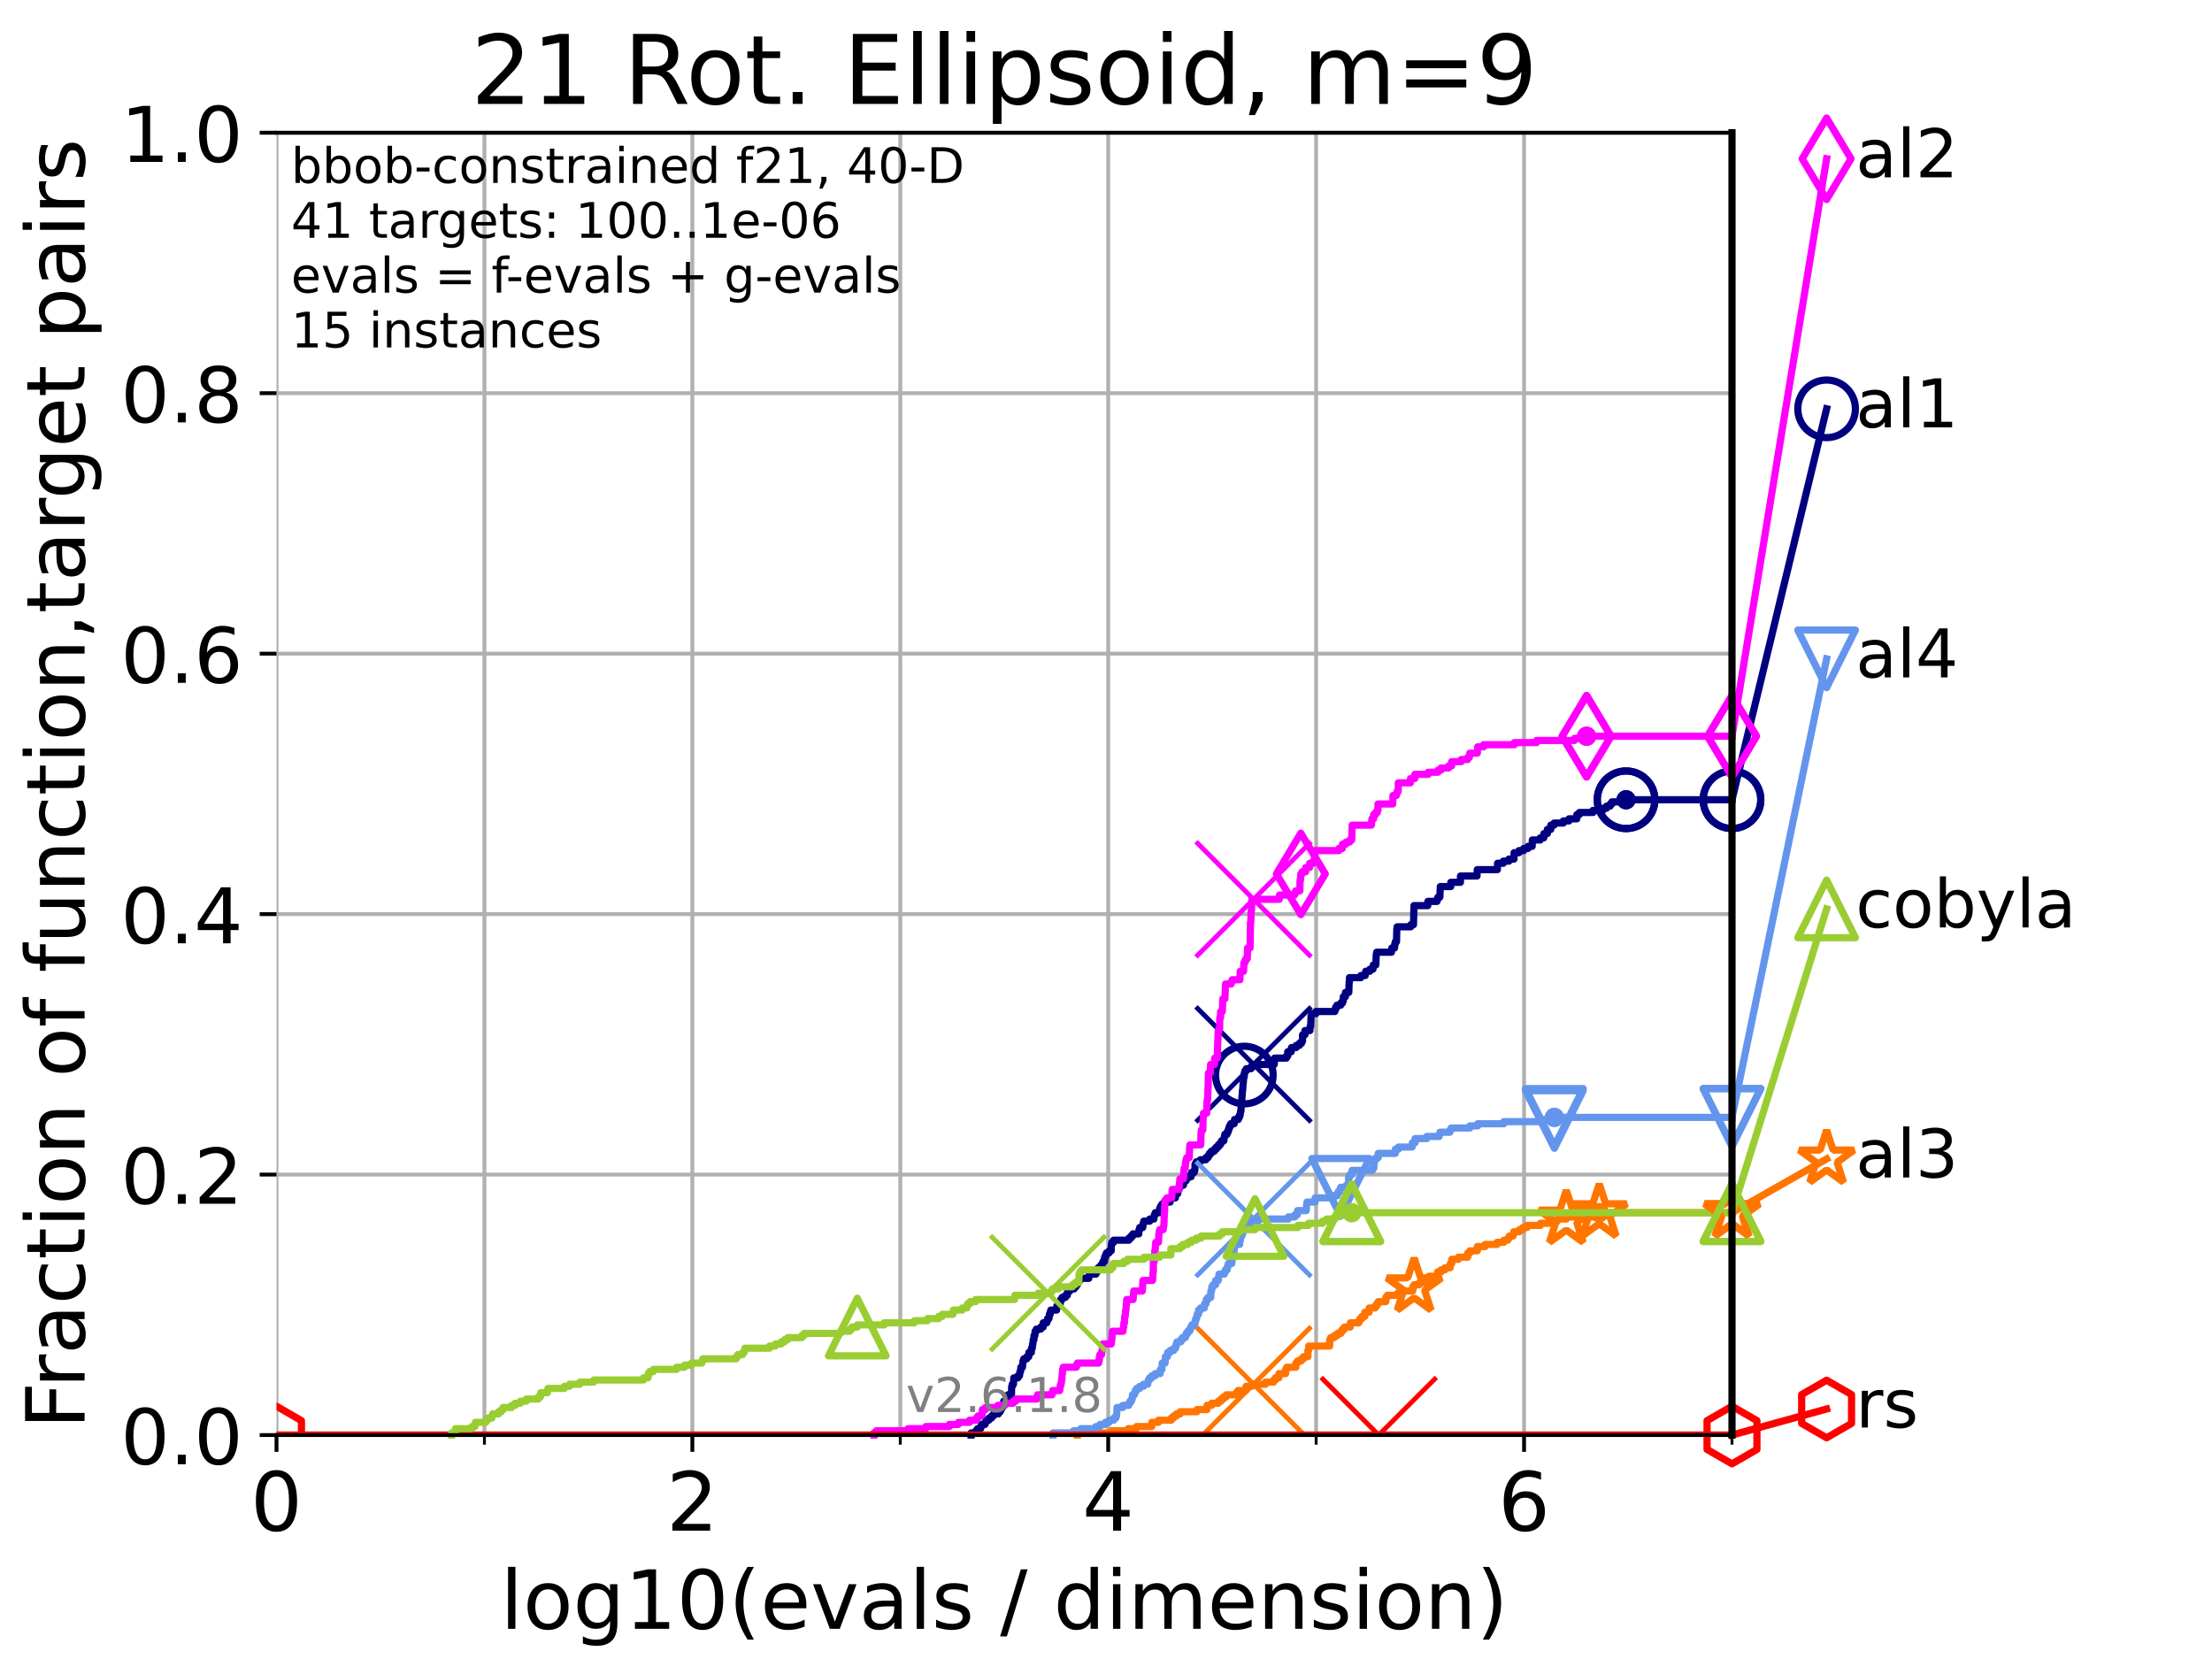 <?xml version="1.0" encoding="utf-8" standalone="no"?>
<!DOCTYPE svg PUBLIC "-//W3C//DTD SVG 1.1//EN"
  "http://www.w3.org/Graphics/SVG/1.1/DTD/svg11.dtd">
<!-- Created with matplotlib (https://matplotlib.org/) -->
<svg height="345.6pt" version="1.1" viewBox="0 0 460.8 345.6" width="460.8pt" xmlns="http://www.w3.org/2000/svg" xmlns:xlink="http://www.w3.org/1999/xlink">
 <defs>
  <style type="text/css">*{stroke-linecap:butt;stroke-linejoin:round;}</style>
 </defs>
 <g id="figure_1">
  <g id="patch_1">
   <path d="M 0 345.6 
L 460.8 345.6 
L 460.8 0 
L 0 0 
z
" style="fill:#ffffff;"/>
  </g>
  <g id="axes_1">
   <g id="patch_2">
    <path d="M 57.6 298.944 
L 360.806 298.944 
L 360.806 27.648 
L 57.6 27.648 
z
" style="fill:#ffffff;"/>
   </g>
   <g id="matplotlib.axis_1">
    <g id="xtick_1">
     <g id="line2d_1">
      <path clip-path="url(#p2fcbcda4e0)" d="M 57.6 298.944 
L 57.6 27.648 
" style="fill:none;stroke:#b0b0b0;stroke-linecap:square;stroke-width:0.8;"/>
     </g>
     <g id="line2d_2">
      <defs>
       <path d="M 0 0 
L 0 3.5 
" id="m0becdc2c55" style="stroke:#000000;stroke-width:0.8;"/>
      </defs>
      <g>
       <use style="stroke:#000000;stroke-width:0.8;" x="57.6" xlink:href="#m0becdc2c55" y="298.944"/>
      </g>
     </g>
     <g id="text_1">
      <!-- 0 -->
      <g transform="translate(52.192 318.861)scale(0.17 -0.17)">
       <defs>
        <path d="M 31.781 66.406 
Q 24.172 66.406 20.328 58.906 
Q 16.5 51.422 16.5 36.375 
Q 16.5 21.391 20.328 13.891 
Q 24.172 6.391 31.781 6.391 
Q 39.453 6.391 43.281 13.891 
Q 47.125 21.391 47.125 36.375 
Q 47.125 51.422 43.281 58.906 
Q 39.453 66.406 31.781 66.406 
z
M 31.781 74.219 
Q 44.047 74.219 50.516 64.516 
Q 56.984 54.828 56.984 36.375 
Q 56.984 17.969 50.516 8.266 
Q 44.047 -1.422 31.781 -1.422 
Q 19.531 -1.422 13.062 8.266 
Q 6.594 17.969 6.594 36.375 
Q 6.594 54.828 13.062 64.516 
Q 19.531 74.219 31.781 74.219 
z
" id="DejaVuSans-48"/>
       </defs>
       <use xlink:href="#DejaVuSans-48"/>
      </g>
     </g>
    </g>
    <g id="xtick_2">
     <g id="line2d_3">
      <path clip-path="url(#p2fcbcda4e0)" d="M 144.23 298.944 
L 144.23 27.648 
" style="fill:none;stroke:#b0b0b0;stroke-linecap:square;stroke-width:0.8;"/>
     </g>
     <g id="line2d_4">
      <g>
       <use style="stroke:#000000;stroke-width:0.8;" x="144.23" xlink:href="#m0becdc2c55" y="298.944"/>
      </g>
     </g>
     <g id="text_2">
      <!-- 2 -->
      <g transform="translate(138.822 318.861)scale(0.17 -0.17)">
       <defs>
        <path d="M 19.188 8.297 
L 53.609 8.297 
L 53.609 0 
L 7.328 0 
L 7.328 8.297 
Q 12.938 14.109 22.625 23.891 
Q 32.328 33.688 34.812 36.531 
Q 39.547 41.844 41.422 45.531 
Q 43.312 49.219 43.312 52.781 
Q 43.312 58.594 39.234 62.25 
Q 35.156 65.922 28.609 65.922 
Q 23.969 65.922 18.812 64.312 
Q 13.672 62.703 7.812 59.422 
L 7.812 69.391 
Q 13.766 71.781 18.938 73 
Q 24.125 74.219 28.422 74.219 
Q 39.75 74.219 46.484 68.547 
Q 53.219 62.891 53.219 53.422 
Q 53.219 48.922 51.531 44.891 
Q 49.859 40.875 45.406 35.406 
Q 44.188 33.984 37.641 27.219 
Q 31.109 20.453 19.188 8.297 
z
" id="DejaVuSans-50"/>
       </defs>
       <use xlink:href="#DejaVuSans-50"/>
      </g>
     </g>
    </g>
    <g id="xtick_3">
     <g id="line2d_5">
      <path clip-path="url(#p2fcbcda4e0)" d="M 230.861 298.944 
L 230.861 27.648 
" style="fill:none;stroke:#b0b0b0;stroke-linecap:square;stroke-width:0.8;"/>
     </g>
     <g id="line2d_6">
      <g>
       <use style="stroke:#000000;stroke-width:0.8;" x="230.861" xlink:href="#m0becdc2c55" y="298.944"/>
      </g>
     </g>
     <g id="text_3">
      <!-- 4 -->
      <g transform="translate(225.453 318.861)scale(0.17 -0.17)">
       <defs>
        <path d="M 37.797 64.312 
L 12.891 25.391 
L 37.797 25.391 
z
M 35.203 72.906 
L 47.609 72.906 
L 47.609 25.391 
L 58.016 25.391 
L 58.016 17.188 
L 47.609 17.188 
L 47.609 0 
L 37.797 0 
L 37.797 17.188 
L 4.891 17.188 
L 4.891 26.703 
z
" id="DejaVuSans-52"/>
       </defs>
       <use xlink:href="#DejaVuSans-52"/>
      </g>
     </g>
    </g>
    <g id="xtick_4">
     <g id="line2d_7">
      <path clip-path="url(#p2fcbcda4e0)" d="M 317.491 298.944 
L 317.491 27.648 
" style="fill:none;stroke:#b0b0b0;stroke-linecap:square;stroke-width:0.8;"/>
     </g>
     <g id="line2d_8">
      <g>
       <use style="stroke:#000000;stroke-width:0.8;" x="317.491" xlink:href="#m0becdc2c55" y="298.944"/>
      </g>
     </g>
     <g id="text_4">
      <!-- 6 -->
      <g transform="translate(312.083 318.861)scale(0.17 -0.17)">
       <defs>
        <path d="M 33.016 40.375 
Q 26.375 40.375 22.484 35.828 
Q 18.609 31.297 18.609 23.391 
Q 18.609 15.531 22.484 10.953 
Q 26.375 6.391 33.016 6.391 
Q 39.656 6.391 43.531 10.953 
Q 47.406 15.531 47.406 23.391 
Q 47.406 31.297 43.531 35.828 
Q 39.656 40.375 33.016 40.375 
z
M 52.594 71.297 
L 52.594 62.312 
Q 48.875 64.062 45.094 64.984 
Q 41.312 65.922 37.594 65.922 
Q 27.828 65.922 22.672 59.328 
Q 17.531 52.734 16.797 39.406 
Q 19.672 43.656 24.016 45.922 
Q 28.375 48.188 33.594 48.188 
Q 44.578 48.188 50.953 41.516 
Q 57.328 34.859 57.328 23.391 
Q 57.328 12.156 50.688 5.359 
Q 44.047 -1.422 33.016 -1.422 
Q 20.359 -1.422 13.672 8.266 
Q 6.984 17.969 6.984 36.375 
Q 6.984 53.656 15.188 63.938 
Q 23.391 74.219 37.203 74.219 
Q 40.922 74.219 44.703 73.484 
Q 48.484 72.75 52.594 71.297 
z
" id="DejaVuSans-54"/>
       </defs>
       <use xlink:href="#DejaVuSans-54"/>
      </g>
     </g>
    </g>
    <g id="xtick_5">
     <g id="line2d_9">
      <path clip-path="url(#p2fcbcda4e0)" d="M 100.915 298.944 
L 100.915 27.648 
" style="fill:none;stroke:#b0b0b0;stroke-linecap:square;stroke-width:0.8;"/>
     </g>
     <g id="line2d_10">
      <defs>
       <path d="M 0 0 
L 0 2 
" id="m496a483e78" style="stroke:#000000;stroke-width:0.6;"/>
      </defs>
      <g>
       <use style="stroke:#000000;stroke-width:0.6;" x="100.915" xlink:href="#m496a483e78" y="298.944"/>
      </g>
     </g>
    </g>
    <g id="xtick_6">
     <g id="line2d_11">
      <path clip-path="url(#p2fcbcda4e0)" d="M 187.546 298.944 
L 187.546 27.648 
" style="fill:none;stroke:#b0b0b0;stroke-linecap:square;stroke-width:0.8;"/>
     </g>
     <g id="line2d_12">
      <g>
       <use style="stroke:#000000;stroke-width:0.6;" x="187.546" xlink:href="#m496a483e78" y="298.944"/>
      </g>
     </g>
    </g>
    <g id="xtick_7">
     <g id="line2d_13">
      <path clip-path="url(#p2fcbcda4e0)" d="M 274.176 298.944 
L 274.176 27.648 
" style="fill:none;stroke:#b0b0b0;stroke-linecap:square;stroke-width:0.8;"/>
     </g>
     <g id="line2d_14">
      <g>
       <use style="stroke:#000000;stroke-width:0.6;" x="274.176" xlink:href="#m496a483e78" y="298.944"/>
      </g>
     </g>
    </g>
    <g id="xtick_8">
     <g id="line2d_15">
      <path clip-path="url(#p2fcbcda4e0)" d="M 360.806 298.944 
L 360.806 27.648 
" style="fill:none;stroke:#b0b0b0;stroke-linecap:square;stroke-width:0.8;"/>
     </g>
     <g id="line2d_16">
      <g>
       <use style="stroke:#000000;stroke-width:0.6;" x="360.806" xlink:href="#m496a483e78" y="298.944"/>
      </g>
     </g>
    </g>
    <g id="text_5">
     <!-- log10(evals / dimension) -->
     <g transform="translate(104.239 339.314)scale(0.17 -0.17)">
      <defs>
       <path d="M 9.422 75.984 
L 18.406 75.984 
L 18.406 0 
L 9.422 0 
z
" id="DejaVuSans-108"/>
       <path d="M 30.609 48.391 
Q 23.391 48.391 19.188 42.75 
Q 14.984 37.109 14.984 27.297 
Q 14.984 17.484 19.156 11.844 
Q 23.344 6.203 30.609 6.203 
Q 37.797 6.203 41.984 11.859 
Q 46.188 17.531 46.188 27.297 
Q 46.188 37.016 41.984 42.703 
Q 37.797 48.391 30.609 48.391 
z
M 30.609 56 
Q 42.328 56 49.016 48.375 
Q 55.719 40.766 55.719 27.297 
Q 55.719 13.875 49.016 6.219 
Q 42.328 -1.422 30.609 -1.422 
Q 18.844 -1.422 12.172 6.219 
Q 5.516 13.875 5.516 27.297 
Q 5.516 40.766 12.172 48.375 
Q 18.844 56 30.609 56 
z
" id="DejaVuSans-111"/>
       <path d="M 45.406 27.984 
Q 45.406 37.75 41.375 43.109 
Q 37.359 48.484 30.078 48.484 
Q 22.859 48.484 18.828 43.109 
Q 14.797 37.75 14.797 27.984 
Q 14.797 18.266 18.828 12.891 
Q 22.859 7.516 30.078 7.516 
Q 37.359 7.516 41.375 12.891 
Q 45.406 18.266 45.406 27.984 
z
M 54.391 6.781 
Q 54.391 -7.172 48.188 -13.984 
Q 42 -20.797 29.203 -20.797 
Q 24.469 -20.797 20.266 -20.094 
Q 16.062 -19.391 12.109 -17.922 
L 12.109 -9.188 
Q 16.062 -11.328 19.922 -12.344 
Q 23.781 -13.375 27.781 -13.375 
Q 36.625 -13.375 41.016 -8.766 
Q 45.406 -4.156 45.406 5.172 
L 45.406 9.625 
Q 42.625 4.781 38.281 2.391 
Q 33.938 0 27.875 0 
Q 17.828 0 11.672 7.656 
Q 5.516 15.328 5.516 27.984 
Q 5.516 40.672 11.672 48.328 
Q 17.828 56 27.875 56 
Q 33.938 56 38.281 53.609 
Q 42.625 51.219 45.406 46.391 
L 45.406 54.688 
L 54.391 54.688 
z
" id="DejaVuSans-103"/>
       <path d="M 12.406 8.297 
L 28.516 8.297 
L 28.516 63.922 
L 10.984 60.406 
L 10.984 69.391 
L 28.422 72.906 
L 38.281 72.906 
L 38.281 8.297 
L 54.391 8.297 
L 54.391 0 
L 12.406 0 
z
" id="DejaVuSans-49"/>
       <path d="M 31 75.875 
Q 24.469 64.656 21.281 53.656 
Q 18.109 42.672 18.109 31.391 
Q 18.109 20.125 21.312 9.062 
Q 24.516 -2 31 -13.188 
L 23.188 -13.188 
Q 15.875 -1.703 12.234 9.375 
Q 8.594 20.453 8.594 31.391 
Q 8.594 42.281 12.203 53.312 
Q 15.828 64.359 23.188 75.875 
z
" id="DejaVuSans-40"/>
       <path d="M 56.203 29.594 
L 56.203 25.203 
L 14.891 25.203 
Q 15.484 15.922 20.484 11.062 
Q 25.484 6.203 34.422 6.203 
Q 39.594 6.203 44.453 7.469 
Q 49.312 8.734 54.109 11.281 
L 54.109 2.781 
Q 49.266 0.734 44.188 -0.344 
Q 39.109 -1.422 33.891 -1.422 
Q 20.797 -1.422 13.156 6.188 
Q 5.516 13.812 5.516 26.812 
Q 5.516 40.234 12.766 48.109 
Q 20.016 56 32.328 56 
Q 43.359 56 49.781 48.891 
Q 56.203 41.797 56.203 29.594 
z
M 47.219 32.234 
Q 47.125 39.594 43.094 43.984 
Q 39.062 48.391 32.422 48.391 
Q 24.906 48.391 20.391 44.141 
Q 15.875 39.891 15.188 32.172 
z
" id="DejaVuSans-101"/>
       <path d="M 2.984 54.688 
L 12.5 54.688 
L 29.594 8.797 
L 46.688 54.688 
L 56.203 54.688 
L 35.688 0 
L 23.484 0 
z
" id="DejaVuSans-118"/>
       <path d="M 34.281 27.484 
Q 23.391 27.484 19.188 25 
Q 14.984 22.516 14.984 16.5 
Q 14.984 11.719 18.141 8.906 
Q 21.297 6.109 26.703 6.109 
Q 34.188 6.109 38.703 11.406 
Q 43.219 16.703 43.219 25.484 
L 43.219 27.484 
z
M 52.203 31.203 
L 52.203 0 
L 43.219 0 
L 43.219 8.297 
Q 40.141 3.328 35.547 0.953 
Q 30.953 -1.422 24.312 -1.422 
Q 15.922 -1.422 10.953 3.297 
Q 6 8.016 6 15.922 
Q 6 25.141 12.172 29.828 
Q 18.359 34.516 30.609 34.516 
L 43.219 34.516 
L 43.219 35.406 
Q 43.219 41.609 39.141 45 
Q 35.062 48.391 27.688 48.391 
Q 23 48.391 18.547 47.266 
Q 14.109 46.141 10.016 43.891 
L 10.016 52.203 
Q 14.938 54.109 19.578 55.047 
Q 24.219 56 28.609 56 
Q 40.484 56 46.344 49.844 
Q 52.203 43.703 52.203 31.203 
z
" id="DejaVuSans-97"/>
       <path d="M 44.281 53.078 
L 44.281 44.578 
Q 40.484 46.531 36.375 47.5 
Q 32.281 48.484 27.875 48.484 
Q 21.188 48.484 17.844 46.438 
Q 14.5 44.391 14.5 40.281 
Q 14.5 37.156 16.891 35.375 
Q 19.281 33.594 26.516 31.984 
L 29.594 31.297 
Q 39.156 29.25 43.188 25.516 
Q 47.219 21.781 47.219 15.094 
Q 47.219 7.469 41.188 3.016 
Q 35.156 -1.422 24.609 -1.422 
Q 20.219 -1.422 15.453 -0.562 
Q 10.688 0.297 5.422 2 
L 5.422 11.281 
Q 10.406 8.688 15.234 7.391 
Q 20.062 6.109 24.812 6.109 
Q 31.156 6.109 34.562 8.281 
Q 37.984 10.453 37.984 14.406 
Q 37.984 18.062 35.516 20.016 
Q 33.062 21.969 24.703 23.781 
L 21.578 24.516 
Q 13.234 26.266 9.516 29.906 
Q 5.812 33.547 5.812 39.891 
Q 5.812 47.609 11.281 51.797 
Q 16.75 56 26.812 56 
Q 31.781 56 36.172 55.266 
Q 40.578 54.547 44.281 53.078 
z
" id="DejaVuSans-115"/>
       <path id="DejaVuSans-32"/>
       <path d="M 25.391 72.906 
L 33.688 72.906 
L 8.297 -9.281 
L 0 -9.281 
z
" id="DejaVuSans-47"/>
       <path d="M 45.406 46.391 
L 45.406 75.984 
L 54.391 75.984 
L 54.391 0 
L 45.406 0 
L 45.406 8.203 
Q 42.578 3.328 38.25 0.953 
Q 33.938 -1.422 27.875 -1.422 
Q 17.969 -1.422 11.734 6.484 
Q 5.516 14.406 5.516 27.297 
Q 5.516 40.188 11.734 48.094 
Q 17.969 56 27.875 56 
Q 33.938 56 38.25 53.625 
Q 42.578 51.266 45.406 46.391 
z
M 14.797 27.297 
Q 14.797 17.391 18.875 11.75 
Q 22.953 6.109 30.078 6.109 
Q 37.203 6.109 41.297 11.75 
Q 45.406 17.391 45.406 27.297 
Q 45.406 37.203 41.297 42.844 
Q 37.203 48.484 30.078 48.484 
Q 22.953 48.484 18.875 42.844 
Q 14.797 37.203 14.797 27.297 
z
" id="DejaVuSans-100"/>
       <path d="M 9.422 54.688 
L 18.406 54.688 
L 18.406 0 
L 9.422 0 
z
M 9.422 75.984 
L 18.406 75.984 
L 18.406 64.594 
L 9.422 64.594 
z
" id="DejaVuSans-105"/>
       <path d="M 52 44.188 
Q 55.375 50.25 60.062 53.125 
Q 64.75 56 71.094 56 
Q 79.641 56 84.281 50.016 
Q 88.922 44.047 88.922 33.016 
L 88.922 0 
L 79.891 0 
L 79.891 32.719 
Q 79.891 40.578 77.094 44.375 
Q 74.312 48.188 68.609 48.188 
Q 61.625 48.188 57.562 43.547 
Q 53.516 38.922 53.516 30.906 
L 53.516 0 
L 44.484 0 
L 44.484 32.719 
Q 44.484 40.625 41.703 44.406 
Q 38.922 48.188 33.109 48.188 
Q 26.219 48.188 22.156 43.531 
Q 18.109 38.875 18.109 30.906 
L 18.109 0 
L 9.078 0 
L 9.078 54.688 
L 18.109 54.688 
L 18.109 46.188 
Q 21.188 51.219 25.484 53.609 
Q 29.781 56 35.688 56 
Q 41.656 56 45.828 52.969 
Q 50 49.953 52 44.188 
z
" id="DejaVuSans-109"/>
       <path d="M 54.891 33.016 
L 54.891 0 
L 45.906 0 
L 45.906 32.719 
Q 45.906 40.484 42.875 44.328 
Q 39.844 48.188 33.797 48.188 
Q 26.516 48.188 22.312 43.547 
Q 18.109 38.922 18.109 30.906 
L 18.109 0 
L 9.078 0 
L 9.078 54.688 
L 18.109 54.688 
L 18.109 46.188 
Q 21.344 51.125 25.703 53.562 
Q 30.078 56 35.797 56 
Q 45.219 56 50.047 50.172 
Q 54.891 44.344 54.891 33.016 
z
" id="DejaVuSans-110"/>
       <path d="M 8.016 75.875 
L 15.828 75.875 
Q 23.141 64.359 26.781 53.312 
Q 30.422 42.281 30.422 31.391 
Q 30.422 20.453 26.781 9.375 
Q 23.141 -1.703 15.828 -13.188 
L 8.016 -13.188 
Q 14.5 -2 17.703 9.062 
Q 20.906 20.125 20.906 31.391 
Q 20.906 42.672 17.703 53.656 
Q 14.5 64.656 8.016 75.875 
z
" id="DejaVuSans-41"/>
      </defs>
      <use xlink:href="#DejaVuSans-108"/>
      <use x="27.783" xlink:href="#DejaVuSans-111"/>
      <use x="88.965" xlink:href="#DejaVuSans-103"/>
      <use x="152.441" xlink:href="#DejaVuSans-49"/>
      <use x="216.064" xlink:href="#DejaVuSans-48"/>
      <use x="279.688" xlink:href="#DejaVuSans-40"/>
      <use x="318.701" xlink:href="#DejaVuSans-101"/>
      <use x="380.225" xlink:href="#DejaVuSans-118"/>
      <use x="439.404" xlink:href="#DejaVuSans-97"/>
      <use x="500.684" xlink:href="#DejaVuSans-108"/>
      <use x="528.467" xlink:href="#DejaVuSans-115"/>
      <use x="580.566" xlink:href="#DejaVuSans-32"/>
      <use x="612.354" xlink:href="#DejaVuSans-47"/>
      <use x="646.045" xlink:href="#DejaVuSans-32"/>
      <use x="677.832" xlink:href="#DejaVuSans-100"/>
      <use x="741.309" xlink:href="#DejaVuSans-105"/>
      <use x="769.092" xlink:href="#DejaVuSans-109"/>
      <use x="866.504" xlink:href="#DejaVuSans-101"/>
      <use x="928.027" xlink:href="#DejaVuSans-110"/>
      <use x="991.406" xlink:href="#DejaVuSans-115"/>
      <use x="1043.506" xlink:href="#DejaVuSans-105"/>
      <use x="1071.289" xlink:href="#DejaVuSans-111"/>
      <use x="1132.471" xlink:href="#DejaVuSans-110"/>
      <use x="1195.85" xlink:href="#DejaVuSans-41"/>
     </g>
    </g>
   </g>
   <g id="matplotlib.axis_2">
    <g id="ytick_1">
     <g id="line2d_17">
      <path clip-path="url(#p2fcbcda4e0)" d="M 57.6 298.944 
L 360.806 298.944 
" style="fill:none;stroke:#b0b0b0;stroke-linecap:square;stroke-width:0.8;"/>
     </g>
     <g id="line2d_18">
      <defs>
       <path d="M 0 0 
L -3.5 0 
" id="ma38b5f21f0" style="stroke:#000000;stroke-width:0.8;"/>
      </defs>
      <g>
       <use style="stroke:#000000;stroke-width:0.8;" x="57.6" xlink:href="#ma38b5f21f0" y="298.944"/>
      </g>
     </g>
     <g id="text_6">
      <!-- 0.0 -->
      <g transform="translate(25.155 305.023)scale(0.16 -0.16)">
       <defs>
        <path d="M 10.688 12.406 
L 21 12.406 
L 21 0 
L 10.688 0 
z
" id="DejaVuSans-46"/>
       </defs>
       <use xlink:href="#DejaVuSans-48"/>
       <use x="63.623" xlink:href="#DejaVuSans-46"/>
       <use x="95.41" xlink:href="#DejaVuSans-48"/>
      </g>
     </g>
    </g>
    <g id="ytick_2">
     <g id="line2d_19">
      <path clip-path="url(#p2fcbcda4e0)" d="M 57.6 244.685 
L 360.806 244.685 
" style="fill:none;stroke:#b0b0b0;stroke-linecap:square;stroke-width:0.8;"/>
     </g>
     <g id="line2d_20">
      <g>
       <use style="stroke:#000000;stroke-width:0.8;" x="57.6" xlink:href="#ma38b5f21f0" y="244.685"/>
      </g>
     </g>
     <g id="text_7">
      <!-- 0.2 -->
      <g transform="translate(25.155 250.764)scale(0.16 -0.16)">
       <use xlink:href="#DejaVuSans-48"/>
       <use x="63.623" xlink:href="#DejaVuSans-46"/>
       <use x="95.41" xlink:href="#DejaVuSans-50"/>
      </g>
     </g>
    </g>
    <g id="ytick_3">
     <g id="line2d_21">
      <path clip-path="url(#p2fcbcda4e0)" d="M 57.6 190.426 
L 360.806 190.426 
" style="fill:none;stroke:#b0b0b0;stroke-linecap:square;stroke-width:0.8;"/>
     </g>
     <g id="line2d_22">
      <g>
       <use style="stroke:#000000;stroke-width:0.8;" x="57.6" xlink:href="#ma38b5f21f0" y="190.426"/>
      </g>
     </g>
     <g id="text_8">
      <!-- 0.4 -->
      <g transform="translate(25.155 196.504)scale(0.16 -0.16)">
       <use xlink:href="#DejaVuSans-48"/>
       <use x="63.623" xlink:href="#DejaVuSans-46"/>
       <use x="95.41" xlink:href="#DejaVuSans-52"/>
      </g>
     </g>
    </g>
    <g id="ytick_4">
     <g id="line2d_23">
      <path clip-path="url(#p2fcbcda4e0)" d="M 57.6 136.166 
L 360.806 136.166 
" style="fill:none;stroke:#b0b0b0;stroke-linecap:square;stroke-width:0.8;"/>
     </g>
     <g id="line2d_24">
      <g>
       <use style="stroke:#000000;stroke-width:0.8;" x="57.6" xlink:href="#ma38b5f21f0" y="136.166"/>
      </g>
     </g>
     <g id="text_9">
      <!-- 0.6 -->
      <g transform="translate(25.155 142.245)scale(0.16 -0.16)">
       <use xlink:href="#DejaVuSans-48"/>
       <use x="63.623" xlink:href="#DejaVuSans-46"/>
       <use x="95.41" xlink:href="#DejaVuSans-54"/>
      </g>
     </g>
    </g>
    <g id="ytick_5">
     <g id="line2d_25">
      <path clip-path="url(#p2fcbcda4e0)" d="M 57.6 81.907 
L 360.806 81.907 
" style="fill:none;stroke:#b0b0b0;stroke-linecap:square;stroke-width:0.8;"/>
     </g>
     <g id="line2d_26">
      <g>
       <use style="stroke:#000000;stroke-width:0.8;" x="57.6" xlink:href="#ma38b5f21f0" y="81.907"/>
      </g>
     </g>
     <g id="text_10">
      <!-- 0.8 -->
      <g transform="translate(25.155 87.986)scale(0.16 -0.16)">
       <defs>
        <path d="M 31.781 34.625 
Q 24.75 34.625 20.719 30.859 
Q 16.703 27.094 16.703 20.516 
Q 16.703 13.922 20.719 10.156 
Q 24.75 6.391 31.781 6.391 
Q 38.812 6.391 42.859 10.172 
Q 46.922 13.969 46.922 20.516 
Q 46.922 27.094 42.891 30.859 
Q 38.875 34.625 31.781 34.625 
z
M 21.922 38.812 
Q 15.578 40.375 12.031 44.719 
Q 8.5 49.078 8.5 55.328 
Q 8.5 64.062 14.719 69.141 
Q 20.953 74.219 31.781 74.219 
Q 42.672 74.219 48.875 69.141 
Q 55.078 64.062 55.078 55.328 
Q 55.078 49.078 51.531 44.719 
Q 48 40.375 41.703 38.812 
Q 48.828 37.156 52.797 32.312 
Q 56.781 27.484 56.781 20.516 
Q 56.781 9.906 50.312 4.234 
Q 43.844 -1.422 31.781 -1.422 
Q 19.734 -1.422 13.25 4.234 
Q 6.781 9.906 6.781 20.516 
Q 6.781 27.484 10.781 32.312 
Q 14.797 37.156 21.922 38.812 
z
M 18.312 54.391 
Q 18.312 48.734 21.844 45.562 
Q 25.391 42.391 31.781 42.391 
Q 38.141 42.391 41.719 45.562 
Q 45.312 48.734 45.312 54.391 
Q 45.312 60.062 41.719 63.234 
Q 38.141 66.406 31.781 66.406 
Q 25.391 66.406 21.844 63.234 
Q 18.312 60.062 18.312 54.391 
z
" id="DejaVuSans-56"/>
       </defs>
       <use xlink:href="#DejaVuSans-48"/>
       <use x="63.623" xlink:href="#DejaVuSans-46"/>
       <use x="95.41" xlink:href="#DejaVuSans-56"/>
      </g>
     </g>
    </g>
    <g id="ytick_6">
     <g id="line2d_27">
      <path clip-path="url(#p2fcbcda4e0)" d="M 57.6 27.648 
L 360.806 27.648 
" style="fill:none;stroke:#b0b0b0;stroke-linecap:square;stroke-width:0.8;"/>
     </g>
     <g id="line2d_28">
      <g>
       <use style="stroke:#000000;stroke-width:0.8;" x="57.6" xlink:href="#ma38b5f21f0" y="27.648"/>
      </g>
     </g>
     <g id="text_11">
      <!-- 1.0 -->
      <g transform="translate(25.155 33.727)scale(0.16 -0.16)">
       <use xlink:href="#DejaVuSans-49"/>
       <use x="63.623" xlink:href="#DejaVuSans-46"/>
       <use x="95.41" xlink:href="#DejaVuSans-48"/>
      </g>
     </g>
    </g>
    <g id="text_12">
     <!-- Fraction of function,target pairs -->
     <g transform="translate(17.62 297.681)rotate(-90)scale(0.17 -0.17)">
      <defs>
       <path d="M 9.812 72.906 
L 51.703 72.906 
L 51.703 64.594 
L 19.672 64.594 
L 19.672 43.109 
L 48.578 43.109 
L 48.578 34.812 
L 19.672 34.812 
L 19.672 0 
L 9.812 0 
z
" id="DejaVuSans-70"/>
       <path d="M 41.109 46.297 
Q 39.594 47.172 37.812 47.578 
Q 36.031 48 33.891 48 
Q 26.266 48 22.188 43.047 
Q 18.109 38.094 18.109 28.812 
L 18.109 0 
L 9.078 0 
L 9.078 54.688 
L 18.109 54.688 
L 18.109 46.188 
Q 20.953 51.172 25.484 53.578 
Q 30.031 56 36.531 56 
Q 37.453 56 38.578 55.875 
Q 39.703 55.766 41.062 55.516 
z
" id="DejaVuSans-114"/>
       <path d="M 48.781 52.594 
L 48.781 44.188 
Q 44.969 46.297 41.141 47.344 
Q 37.312 48.391 33.406 48.391 
Q 24.656 48.391 19.812 42.844 
Q 14.984 37.312 14.984 27.297 
Q 14.984 17.281 19.812 11.734 
Q 24.656 6.203 33.406 6.203 
Q 37.312 6.203 41.141 7.25 
Q 44.969 8.297 48.781 10.406 
L 48.781 2.094 
Q 45.016 0.344 40.984 -0.531 
Q 36.969 -1.422 32.422 -1.422 
Q 20.062 -1.422 12.781 6.344 
Q 5.516 14.109 5.516 27.297 
Q 5.516 40.672 12.859 48.328 
Q 20.219 56 33.016 56 
Q 37.156 56 41.109 55.141 
Q 45.062 54.297 48.781 52.594 
z
" id="DejaVuSans-99"/>
       <path d="M 18.312 70.219 
L 18.312 54.688 
L 36.812 54.688 
L 36.812 47.703 
L 18.312 47.703 
L 18.312 18.016 
Q 18.312 11.328 20.141 9.422 
Q 21.969 7.516 27.594 7.516 
L 36.812 7.516 
L 36.812 0 
L 27.594 0 
Q 17.188 0 13.234 3.875 
Q 9.281 7.766 9.281 18.016 
L 9.281 47.703 
L 2.688 47.703 
L 2.688 54.688 
L 9.281 54.688 
L 9.281 70.219 
z
" id="DejaVuSans-116"/>
       <path d="M 37.109 75.984 
L 37.109 68.5 
L 28.516 68.5 
Q 23.688 68.5 21.797 66.547 
Q 19.922 64.594 19.922 59.516 
L 19.922 54.688 
L 34.719 54.688 
L 34.719 47.703 
L 19.922 47.703 
L 19.922 0 
L 10.891 0 
L 10.891 47.703 
L 2.297 47.703 
L 2.297 54.688 
L 10.891 54.688 
L 10.891 58.5 
Q 10.891 67.625 15.141 71.797 
Q 19.391 75.984 28.609 75.984 
z
" id="DejaVuSans-102"/>
       <path d="M 8.5 21.578 
L 8.5 54.688 
L 17.484 54.688 
L 17.484 21.922 
Q 17.484 14.156 20.5 10.266 
Q 23.531 6.391 29.594 6.391 
Q 36.859 6.391 41.078 11.031 
Q 45.312 15.672 45.312 23.688 
L 45.312 54.688 
L 54.297 54.688 
L 54.297 0 
L 45.312 0 
L 45.312 8.406 
Q 42.047 3.422 37.719 1 
Q 33.406 -1.422 27.688 -1.422 
Q 18.266 -1.422 13.375 4.438 
Q 8.5 10.297 8.5 21.578 
z
M 31.109 56 
z
" id="DejaVuSans-117"/>
       <path d="M 11.719 12.406 
L 22.016 12.406 
L 22.016 4 
L 14.016 -11.625 
L 7.719 -11.625 
L 11.719 4 
z
" id="DejaVuSans-44"/>
       <path d="M 18.109 8.203 
L 18.109 -20.797 
L 9.078 -20.797 
L 9.078 54.688 
L 18.109 54.688 
L 18.109 46.391 
Q 20.953 51.266 25.266 53.625 
Q 29.594 56 35.594 56 
Q 45.562 56 51.781 48.094 
Q 58.016 40.188 58.016 27.297 
Q 58.016 14.406 51.781 6.484 
Q 45.562 -1.422 35.594 -1.422 
Q 29.594 -1.422 25.266 0.953 
Q 20.953 3.328 18.109 8.203 
z
M 48.688 27.297 
Q 48.688 37.203 44.609 42.844 
Q 40.531 48.484 33.406 48.484 
Q 26.266 48.484 22.188 42.844 
Q 18.109 37.203 18.109 27.297 
Q 18.109 17.391 22.188 11.75 
Q 26.266 6.109 33.406 6.109 
Q 40.531 6.109 44.609 11.75 
Q 48.688 17.391 48.688 27.297 
z
" id="DejaVuSans-112"/>
      </defs>
      <use xlink:href="#DejaVuSans-70"/>
      <use x="50.27" xlink:href="#DejaVuSans-114"/>
      <use x="91.383" xlink:href="#DejaVuSans-97"/>
      <use x="152.662" xlink:href="#DejaVuSans-99"/>
      <use x="207.643" xlink:href="#DejaVuSans-116"/>
      <use x="246.852" xlink:href="#DejaVuSans-105"/>
      <use x="274.635" xlink:href="#DejaVuSans-111"/>
      <use x="335.816" xlink:href="#DejaVuSans-110"/>
      <use x="399.195" xlink:href="#DejaVuSans-32"/>
      <use x="430.982" xlink:href="#DejaVuSans-111"/>
      <use x="492.164" xlink:href="#DejaVuSans-102"/>
      <use x="527.369" xlink:href="#DejaVuSans-32"/>
      <use x="559.156" xlink:href="#DejaVuSans-102"/>
      <use x="594.361" xlink:href="#DejaVuSans-117"/>
      <use x="657.74" xlink:href="#DejaVuSans-110"/>
      <use x="721.119" xlink:href="#DejaVuSans-99"/>
      <use x="776.1" xlink:href="#DejaVuSans-116"/>
      <use x="815.309" xlink:href="#DejaVuSans-105"/>
      <use x="843.092" xlink:href="#DejaVuSans-111"/>
      <use x="904.273" xlink:href="#DejaVuSans-110"/>
      <use x="967.652" xlink:href="#DejaVuSans-44"/>
      <use x="999.439" xlink:href="#DejaVuSans-116"/>
      <use x="1038.648" xlink:href="#DejaVuSans-97"/>
      <use x="1099.928" xlink:href="#DejaVuSans-114"/>
      <use x="1139.291" xlink:href="#DejaVuSans-103"/>
      <use x="1202.768" xlink:href="#DejaVuSans-101"/>
      <use x="1264.291" xlink:href="#DejaVuSans-116"/>
      <use x="1303.5" xlink:href="#DejaVuSans-32"/>
      <use x="1335.287" xlink:href="#DejaVuSans-112"/>
      <use x="1398.764" xlink:href="#DejaVuSans-97"/>
      <use x="1460.043" xlink:href="#DejaVuSans-105"/>
      <use x="1487.826" xlink:href="#DejaVuSans-114"/>
      <use x="1528.939" xlink:href="#DejaVuSans-115"/>
     </g>
    </g>
   </g>
   <g id="line2d_29">
    <defs>
     <path d="M 0 1.5 
C 0.398 1.5 0.779 1.342 1.061 1.061 
C 1.342 0.779 1.5 0.398 1.5 0 
C 1.5 -0.398 1.342 -0.779 1.061 -1.061 
C 0.779 -1.342 0.398 -1.5 0 -1.5 
C -0.398 -1.5 -0.779 -1.342 -1.061 -1.061 
C -1.342 -0.779 -1.5 -0.398 -1.5 0 
C -1.5 0.398 -1.342 0.779 -1.061 1.061 
C -0.779 1.342 -0.398 1.5 0 1.5 
z
" id="meb7642811b" style="stroke:#000080;"/>
    </defs>
    <g>
     <use style="fill:#000080;stroke:#000080;" x="338.739" xlink:href="#meb7642811b" y="166.604"/>
     <use style="fill:#000080;stroke:#000080;" x="338.739" xlink:href="#meb7642811b" y="166.604"/>
    </g>
   </g>
   <g id="line2d_30">
    <path d="M 202.291 298.944 
L 202.291 298.503 
L 203.279 298.503 
L 203.279 298.062 
L 203.634 298.062 
L 203.634 297.621 
L 204.273 297.621 
L 204.273 297.179 
L 204.473 297.179 
L 204.473 296.738 
L 205.206 296.738 
L 205.206 296.297 
L 205.415 296.297 
L 205.415 295.856 
L 206 295.856 
L 206 295.415 
L 206.55 295.415 
L 206.55 294.974 
L 206.968 294.974 
L 206.968 294.533 
L 208.007 294.533 
L 208.007 294.092 
L 208.38 294.092 
L 208.38 293.65 
L 208.595 293.65 
L 208.595 293.209 
L 208.845 293.209 
L 208.845 292.768 
L 208.991 292.768 
L 209.101 291.886 
L 209.898 291.886 
L 209.969 290.562 
L 210.707 290.562 
L 210.749 288.798 
L 210.881 288.798 
L 210.881 288.357 
L 211.12 288.357 
L 211.192 287.033 
L 212.056 287.033 
L 212.056 286.592 
L 212.388 286.592 
L 212.477 285.71 
L 212.609 285.71 
L 212.651 284.828 
L 213.001 284.828 
L 213.11 283.504 
L 213.275 283.504 
L 213.275 283.063 
L 213.908 283.063 
L 213.908 282.622 
L 214.31 282.622 
L 214.33 281.74 
L 214.846 281.74 
L 214.866 280.858 
L 215.04 280.858 
L 215.105 279.975 
L 215.173 279.975 
L 215.234 279.093 
L 215.39 279.093 
L 215.4 278.211 
L 215.588 278.211 
L 215.622 277.329 
L 215.889 277.329 
L 215.889 276.887 
L 216.801 276.887 
L 216.801 276.446 
L 217.315 276.446 
L 217.315 275.564 
L 218.075 275.564 
L 218.075 275.123 
L 218.238 275.123 
L 218.238 274.682 
L 218.529 274.682 
L 218.598 273.799 
L 218.767 273.799 
L 218.767 273.358 
L 218.901 273.358 
L 218.901 272.917 
L 220.109 272.917 
L 220.162 272.035 
L 220.684 272.035 
L 220.684 271.594 
L 220.879 271.594 
L 220.955 270.712 
L 221.248 270.712 
L 221.248 270.27 
L 221.951 270.27 
L 221.951 269.829 
L 222.355 269.829 
L 222.418 268.947 
L 222.874 268.947 
L 222.874 268.506 
L 223.759 268.506 
L 223.759 268.065 
L 224.151 268.065 
L 224.151 267.624 
L 224.454 267.624 
L 224.454 267.183 
L 224.685 267.183 
L 224.685 266.741 
L 224.968 266.741 
L 224.968 266.3 
L 226.826 266.3 
L 226.927 265.418 
L 228.317 265.418 
L 228.317 264.977 
L 228.554 264.977 
L 228.554 264.536 
L 228.757 264.536 
L 228.757 264.095 
L 229.251 264.095 
L 229.251 263.653 
L 229.575 263.653 
L 229.575 263.212 
L 229.784 263.212 
L 229.784 262.771 
L 230.102 262.771 
L 230.102 261.889 
L 230.3 261.889 
L 230.3 261.448 
L 230.486 261.448 
L 230.486 261.007 
L 231.051 261.007 
L 231.051 260.566 
L 231.486 260.566 
L 231.522 259.242 
L 231.613 259.242 
L 231.613 258.801 
L 231.996 258.801 
L 231.996 258.36 
L 235.16 258.36 
L 235.16 257.919 
L 235.607 257.919 
L 235.607 257.478 
L 235.992 257.478 
L 235.992 257.036 
L 237.233 257.036 
L 237.279 256.154 
L 237.416 256.154 
L 237.416 255.713 
L 238.056 255.713 
L 238.137 254.831 
L 238.264 254.831 
L 238.264 254.39 
L 239.503 254.39 
L 239.503 253.949 
L 240.384 253.949 
L 240.47 253.066 
L 240.654 253.066 
L 240.654 252.625 
L 241.571 252.625 
L 241.571 251.743 
L 241.741 251.743 
L 241.741 251.302 
L 242.04 251.302 
L 242.04 250.861 
L 242.524 250.861 
L 242.524 250.42 
L 243.762 250.42 
L 243.77 249.537 
L 244.863 249.537 
L 244.878 248.655 
L 245.349 248.655 
L 245.449 247.773 
L 245.657 247.773 
L 245.657 247.332 
L 245.838 247.332 
L 245.838 246.89 
L 246.535 246.89 
L 246.571 246.008 
L 247.054 246.008 
L 247.054 245.567 
L 247.37 245.567 
L 247.37 245.126 
L 248.153 245.126 
L 248.221 244.244 
L 248.774 244.244 
L 248.774 243.803 
L 248.915 243.803 
L 248.954 242.479 
L 249.206 242.479 
L 249.206 242.038 
L 250.05 242.038 
L 250.05 241.597 
L 251.213 241.597 
L 251.213 241.156 
L 251.67 241.156 
L 251.67 240.715 
L 251.934 240.715 
L 251.934 240.273 
L 252.326 240.273 
L 252.326 239.832 
L 252.949 239.832 
L 252.949 239.391 
L 253.37 239.391 
L 253.37 238.95 
L 253.795 238.95 
L 253.795 238.509 
L 254.197 238.509 
L 254.197 238.068 
L 254.48 238.068 
L 254.48 237.627 
L 254.966 237.627 
L 255.054 236.744 
L 255.15 236.744 
L 255.15 236.303 
L 255.609 236.303 
L 255.609 235.862 
L 255.823 235.862 
L 255.823 235.421 
L 255.981 235.421 
L 255.981 234.98 
L 256.128 234.98 
L 256.128 234.539 
L 256.38 234.539 
L 256.38 234.098 
L 257.108 234.098 
L 257.167 233.215 
L 257.957 233.215 
L 257.957 232.774 
L 258.193 232.774 
L 258.193 232.333 
L 258.34 232.333 
L 258.442 231.451 
L 258.508 231.451 
L 258.609 229.686 
L 258.64 229.686 
L 258.736 228.363 
L 258.756 228.363 
L 258.838 227.04 
L 258.872 227.04 
L 258.957 225.716 
L 258.987 225.716 
L 259.089 224.393 
L 259.192 224.393 
L 259.218 223.51 
L 259.342 223.51 
L 259.342 223.069 
L 259.626 223.069 
L 259.626 222.628 
L 260.625 222.628 
L 260.625 222.187 
L 261.065 222.187 
L 261.065 221.746 
L 265.445 221.746 
L 265.525 220.423 
L 267.985 220.423 
L 267.985 219.981 
L 268.258 219.981 
L 268.258 219.099 
L 268.992 219.099 
L 269.041 218.217 
L 270.032 218.217 
L 270.032 217.776 
L 270.691 217.776 
L 270.691 217.335 
L 271.14 217.335 
L 271.14 216.894 
L 271.342 216.894 
L 271.342 215.57 
L 271.838 215.57 
L 271.838 214.688 
L 272.877 214.688 
L 272.922 213.806 
L 273.041 213.806 
L 273.118 211.6 
L 273.229 211.6 
L 273.229 211.159 
L 274.14 211.159 
L 274.14 210.718 
L 278.078 210.718 
L 278.078 210.277 
L 278.231 210.277 
L 278.231 209.835 
L 278.511 209.835 
L 278.511 209.394 
L 279.299 209.394 
L 279.299 208.953 
L 279.66 208.953 
L 279.66 208.512 
L 279.835 208.512 
L 279.835 207.63 
L 280.277 207.63 
L 280.277 206.747 
L 280.977 206.747 
L 281.054 204.542 
L 281.114 204.542 
L 281.114 203.66 
L 283.49 203.66 
L 283.49 203.218 
L 284.397 203.218 
L 284.493 202.336 
L 285.369 202.336 
L 285.369 201.895 
L 286.021 201.895 
L 286.082 201.013 
L 286.614 201.013 
L 286.7 198.807 
L 286.782 198.807 
L 286.782 198.366 
L 289.863 198.366 
L 289.951 197.484 
L 290.512 197.484 
L 290.553 196.601 
L 290.683 196.601 
L 290.683 196.16 
L 290.92 196.16 
L 290.981 193.514 
L 291.045 193.514 
L 291.045 193.072 
L 293.884 193.072 
L 293.884 192.631 
L 294.454 192.631 
L 294.555 188.661 
L 297.435 188.661 
L 297.45 187.779 
L 299.354 187.779 
L 299.354 187.338 
L 299.54 187.338 
L 299.54 186.897 
L 299.948 186.897 
L 300.039 184.691 
L 302.218 184.691 
L 302.224 183.809 
L 304.231 183.809 
L 304.248 182.485 
L 307.693 182.485 
L 307.739 181.162 
L 311.929 181.162 
L 311.965 179.838 
L 313.152 179.838 
L 313.152 179.397 
L 314.333 179.397 
L 314.333 178.956 
L 315.396 178.956 
L 315.414 177.633 
L 316.436 177.633 
L 316.436 177.192 
L 317.406 177.192 
L 317.406 176.751 
L 318.307 176.751 
L 318.307 176.309 
L 319.187 176.309 
L 319.206 174.986 
L 320.85 174.986 
L 320.85 174.545 
L 321.601 174.545 
L 321.608 173.663 
L 322.34 173.663 
L 322.342 172.78 
L 323.055 172.78 
L 323.061 171.898 
L 323.74 171.898 
L 323.74 171.457 
L 325.664 171.457 
L 325.664 171.016 
L 326.845 171.016 
L 326.845 170.575 
L 328.486 170.575 
L 328.487 169.692 
L 329.009 169.692 
L 329.009 169.251 
L 331.851 169.251 
L 331.851 168.81 
L 333.916 168.81 
L 333.916 168.369 
L 334.683 168.369 
L 334.683 167.928 
L 335.423 167.928 
L 335.423 167.487 
L 335.792 167.487 
L 335.792 167.046 
L 338.739 167.046 
L 338.739 166.604 
L 360.806 166.604 
L 360.806 166.604 
" style="fill:none;stroke:#000080;stroke-linecap:square;stroke-width:1.5;"/>
   </g>
   <g id="line2d_31">
    <defs>
     <path d="M 0 6 
C 1.591 6 3.117 5.368 4.243 4.243 
C 5.368 3.117 6 1.591 6 0 
C 6 -1.591 5.368 -3.117 4.243 -4.243 
C 3.117 -5.368 1.591 -6 0 -6 
C -1.591 -6 -3.117 -5.368 -4.243 -4.243 
C -5.368 -3.117 -6 -1.591 -6 0 
C -6 1.591 -5.368 3.117 -4.243 4.243 
C -3.117 5.368 -1.591 6 0 6 
z
" id="m3824ba6a02" style="stroke:#000080;stroke-width:1.5;"/>
    </defs>
    <g>
     <use style="fill-opacity:0;stroke:#000080;stroke-width:1.5;" x="259.218" xlink:href="#m3824ba6a02" y="223.952"/>
     <use style="fill-opacity:0;stroke:#000080;stroke-width:1.5;" x="338.739" xlink:href="#m3824ba6a02" y="166.604"/>
     <use style="fill-opacity:0;stroke:#000080;stroke-width:1.5;" x="338.739" xlink:href="#m3824ba6a02" y="166.604"/>
     <use style="fill-opacity:0;stroke:#000080;stroke-width:1.5;" x="360.806" xlink:href="#m3824ba6a02" y="166.604"/>
    </g>
   </g>
   <g id="line2d_32">
    <path style="fill:none;stroke:#000080;stroke-linecap:square;stroke-width:1.5;"/>
    <g/>
   </g>
   <g id="line2d_33">
    <path clip-path="url(#p2fcbcda4e0)" d="M 261.137 221.746 
" style="fill:none;stroke:#000080;stroke-linecap:square;stroke-width:1.5;"/>
    <defs>
     <path d="M -12 12 
L 12 -12 
M -12 -12 
L 12 12 
" id="ma826d1e9c3" style="stroke:#000080;"/>
    </defs>
    <g clip-path="url(#p2fcbcda4e0)">
     <use style="fill:#000080;stroke:#000080;" x="261.137" xlink:href="#ma826d1e9c3" y="221.746"/>
    </g>
   </g>
   <g id="line2d_34">
    <defs>
     <path d="M 0 1.5 
C 0.398 1.5 0.779 1.342 1.061 1.061 
C 1.342 0.779 1.5 0.398 1.5 0 
C 1.5 -0.398 1.342 -0.779 1.061 -1.061 
C 0.779 -1.342 0.398 -1.5 0 -1.5 
C -0.398 -1.5 -0.779 -1.342 -1.061 -1.061 
C -1.342 -0.779 -1.5 -0.398 -1.5 0 
C -1.5 0.398 -1.342 0.779 -1.061 1.061 
C -0.779 1.342 -0.398 1.5 0 1.5 
z
" id="m1d7dd34320" style="stroke:#ff00ff;"/>
    </defs>
    <g>
     <use style="fill:#ff00ff;stroke:#ff00ff;" x="330.515" xlink:href="#m1d7dd34320" y="153.371"/>
     <use style="fill:#ff00ff;stroke:#ff00ff;" x="330.515" xlink:href="#m1d7dd34320" y="153.371"/>
    </g>
   </g>
   <g id="line2d_35">
    <path d="M 182.057 298.944 
L 182.057 298.503 
L 182.54 298.503 
L 182.54 298.062 
L 189.158 298.062 
L 189.158 297.621 
L 192.86 297.621 
L 192.86 297.179 
L 197.762 297.179 
L 197.762 296.738 
L 199.655 296.738 
L 199.655 296.297 
L 201.956 296.297 
L 201.956 295.856 
L 203.351 295.856 
L 203.351 295.415 
L 203.709 295.415 
L 203.709 294.974 
L 204.464 294.974 
L 204.464 294.533 
L 204.635 294.533 
L 204.635 293.65 
L 205.291 293.65 
L 205.291 293.209 
L 207.841 293.209 
L 207.841 292.768 
L 209.339 292.768 
L 209.339 292.327 
L 211.039 292.327 
L 211.039 291.886 
L 211.608 291.886 
L 211.608 291.445 
L 215.999 291.445 
L 215.999 291.004 
L 216.121 291.004 
L 216.121 290.562 
L 219.165 290.562 
L 219.267 289.68 
L 220.756 289.68 
L 220.851 288.798 
L 220.935 288.798 
L 220.935 288.357 
L 221.066 288.357 
L 221.15 287.475 
L 221.19 287.475 
L 221.277 286.151 
L 221.329 286.151 
L 221.358 285.269 
L 221.482 285.269 
L 221.482 284.828 
L 224.211 284.828 
L 224.211 284.387 
L 224.438 284.387 
L 224.438 283.946 
L 228.864 283.946 
L 228.864 283.504 
L 228.991 283.504 
L 229.037 282.622 
L 229.129 282.622 
L 229.129 282.181 
L 229.481 282.181 
L 229.567 281.299 
L 229.619 281.299 
L 229.711 279.975 
L 231.498 279.975 
L 231.574 279.093 
L 231.622 279.093 
L 231.689 277.77 
L 231.738 277.77 
L 231.738 277.329 
L 233.931 277.329 
L 234.027 276.446 
L 234.088 276.446 
L 234.124 275.564 
L 234.252 275.564 
L 234.291 274.241 
L 234.405 274.241 
L 234.498 272.917 
L 234.566 272.917 
L 234.63 271.594 
L 234.683 271.594 
L 234.708 270.712 
L 236.049 270.712 
L 236.129 269.388 
L 236.164 269.388 
L 236.164 268.947 
L 237.968 268.947 
L 238.07 267.183 
L 238.089 267.183 
L 238.089 266.741 
L 240.096 266.741 
L 240.206 264.977 
L 240.259 264.977 
L 240.268 262.771 
L 240.454 262.771 
L 240.563 260.566 
L 240.634 260.566 
L 240.714 259.242 
L 240.761 259.242 
L 240.761 258.801 
L 241.321 258.801 
L 241.421 257.036 
L 241.47 257.036 
L 241.47 256.595 
L 241.585 256.595 
L 241.585 256.154 
L 242.321 256.154 
L 242.43 255.272 
L 242.462 255.272 
L 242.56 252.625 
L 242.598 252.625 
L 242.662 250.42 
L 242.713 250.42 
L 242.713 249.978 
L 243.102 249.978 
L 243.102 249.537 
L 244.097 249.537 
L 244.19 247.773 
L 245.6 247.773 
L 245.701 246.449 
L 245.717 246.449 
L 245.793 245.567 
L 246.536 245.567 
L 246.614 243.803 
L 246.666 243.803 
L 246.666 243.361 
L 246.918 243.361 
L 246.979 242.038 
L 247.069 242.038 
L 247.069 241.597 
L 247.206 241.597 
L 247.206 241.156 
L 247.741 241.156 
L 247.826 238.95 
L 247.876 238.95 
L 247.876 238.509 
L 250.123 238.509 
L 250.212 235.862 
L 250.273 235.862 
L 250.273 235.421 
L 250.563 235.421 
L 250.65 232.774 
L 250.688 232.774 
L 250.701 231.892 
L 251.384 231.892 
L 251.455 229.245 
L 251.55 229.245 
L 251.653 226.598 
L 251.667 226.598 
L 251.752 223.51 
L 252.133 223.51 
L 252.188 221.746 
L 252.995 221.746 
L 253.039 220.423 
L 253.578 220.423 
L 253.685 216.894 
L 253.702 216.894 
L 253.779 214.688 
L 253.931 214.688 
L 253.931 214.247 
L 254.076 214.247 
L 254.099 212.041 
L 254.243 212.041 
L 254.276 210.718 
L 254.63 210.718 
L 254.737 208.071 
L 255.176 208.071 
L 255.277 205.424 
L 255.294 205.424 
L 255.294 204.983 
L 256.476 204.983 
L 256.476 204.542 
L 256.678 204.542 
L 256.678 204.101 
L 258.291 204.101 
L 258.36 202.336 
L 259.061 202.336 
L 259.118 200.572 
L 259.334 200.572 
L 259.334 200.13 
L 259.54 200.13 
L 259.54 199.689 
L 259.834 199.689 
L 259.893 197.484 
L 260.414 197.484 
L 260.498 192.19 
L 260.551 192.19 
L 260.662 189.543 
L 260.72 189.543 
L 260.787 187.338 
L 266.498 187.338 
L 266.547 186.455 
L 269.668 186.455 
L 269.668 186.014 
L 269.941 186.014 
L 269.941 185.573 
L 270.785 185.573 
L 270.829 183.367 
L 270.916 183.367 
L 270.985 182.044 
L 271.247 182.044 
L 271.247 181.603 
L 271.99 181.603 
L 271.99 180.721 
L 272.807 180.721 
L 272.825 179.838 
L 273.555 179.838 
L 273.555 179.397 
L 273.83 179.397 
L 273.915 177.192 
L 278.924 177.192 
L 278.924 176.751 
L 279.627 176.751 
L 279.656 175.868 
L 280.375 175.868 
L 280.375 175.427 
L 281.154 175.427 
L 281.154 174.986 
L 281.583 174.986 
L 281.674 171.898 
L 285.686 171.898 
L 285.797 170.575 
L 286.154 170.575 
L 286.154 169.692 
L 286.552 169.692 
L 286.552 169.251 
L 286.912 169.251 
L 286.912 168.81 
L 287.05 168.81 
L 287.058 167.487 
L 290.13 167.487 
L 290.176 165.722 
L 290.889 165.722 
L 290.889 165.281 
L 291.026 165.281 
L 291.026 164.84 
L 291.282 164.84 
L 291.287 163.075 
L 293.818 163.075 
L 293.838 162.193 
L 294.734 162.193 
L 294.738 161.311 
L 297.522 161.311 
L 297.522 160.87 
L 299.558 160.87 
L 299.558 160.429 
L 300.176 160.429 
L 300.176 159.988 
L 301.781 159.988 
L 301.781 159.546 
L 302.398 159.546 
L 302.4 158.664 
L 304.388 158.664 
L 304.388 158.223 
L 305.741 158.223 
L 305.741 157.782 
L 306.105 157.782 
L 306.186 156.9 
L 307.754 156.9 
L 307.83 155.576 
L 309.067 155.576 
L 309.067 155.135 
L 315.474 155.135 
L 315.474 154.694 
L 320.093 154.694 
L 320.093 154.253 
L 328.001 154.253 
L 328.001 153.812 
L 330.515 153.812 
L 330.515 153.371 
L 360.806 153.371 
L 360.806 153.371 
" style="fill:none;stroke:#ff00ff;stroke-linecap:square;stroke-width:1.5;"/>
   </g>
   <g id="line2d_36">
    <defs>
     <path d="M -0 8.485 
L 5.091 0 
L 0 -8.485 
L -5.091 -0 
z
" id="m5af2c185bc" style="stroke:#ff00ff;stroke-linejoin:miter;stroke-width:1.5;"/>
    </defs>
    <g>
     <use style="fill-opacity:0;stroke:#ff00ff;stroke-linejoin:miter;stroke-width:1.5;" x="270.985" xlink:href="#m5af2c185bc" y="182.044"/>
     <use style="fill-opacity:0;stroke:#ff00ff;stroke-linejoin:miter;stroke-width:1.5;" x="330.515" xlink:href="#m5af2c185bc" y="153.371"/>
     <use style="fill-opacity:0;stroke:#ff00ff;stroke-linejoin:miter;stroke-width:1.5;" x="330.515" xlink:href="#m5af2c185bc" y="153.371"/>
     <use style="fill-opacity:0;stroke:#ff00ff;stroke-linejoin:miter;stroke-width:1.5;" x="360.806" xlink:href="#m5af2c185bc" y="153.371"/>
    </g>
   </g>
   <g id="line2d_37">
    <path style="fill:none;stroke:#ff00ff;stroke-linecap:square;stroke-width:1.5;"/>
    <g/>
   </g>
   <g id="line2d_38">
    <path clip-path="url(#p2fcbcda4e0)" d="M 261.137 187.338 
" style="fill:none;stroke:#ff00ff;stroke-linecap:square;stroke-width:1.5;"/>
    <defs>
     <path d="M -12 12 
L 12 -12 
M -12 -12 
L 12 12 
" id="m0ad24de586" style="stroke:#ff00ff;"/>
    </defs>
    <g clip-path="url(#p2fcbcda4e0)">
     <use style="fill:#ff00ff;stroke:#ff00ff;" x="261.137" xlink:href="#m0ad24de586" y="187.338"/>
    </g>
   </g>
   <g id="line2d_39">
    <defs>
     <path d="M 0 1.5 
C 0.398 1.5 0.779 1.342 1.061 1.061 
C 1.342 0.779 1.5 0.398 1.5 0 
C 1.5 -0.398 1.342 -0.779 1.061 -1.061 
C 0.779 -1.342 0.398 -1.5 0 -1.5 
C -0.398 -1.5 -0.779 -1.342 -1.061 -1.061 
C -1.342 -0.779 -1.5 -0.398 -1.5 0 
C -1.5 0.398 -1.342 0.779 -1.061 1.061 
C -0.779 1.342 -0.398 1.5 0 1.5 
z
" id="ma4baaad7f7" style="stroke:#ff7500;"/>
    </defs>
    <g>
     <use style="fill:#ff7500;stroke:#ff7500;" x="333.152" xlink:href="#ma4baaad7f7" y="252.625"/>
     <use style="fill:#ff7500;stroke:#ff7500;" x="333.152" xlink:href="#ma4baaad7f7" y="252.625"/>
    </g>
   </g>
   <g id="line2d_40">
    <path d="M 224.417 298.944 
L 224.417 298.503 
L 231.572 298.503 
L 231.572 298.062 
L 235.017 298.062 
L 235.017 297.621 
L 236.759 297.621 
L 236.759 297.179 
L 239.932 297.179 
L 239.949 296.297 
L 241.325 296.297 
L 241.325 295.856 
L 243.984 295.856 
L 243.984 295.415 
L 244.455 295.415 
L 244.455 294.974 
L 245.078 294.974 
L 245.078 294.533 
L 245.869 294.533 
L 245.869 294.092 
L 249.331 294.092 
L 249.331 293.65 
L 251.428 293.65 
L 251.442 292.768 
L 252.419 292.768 
L 252.419 292.327 
L 253.803 292.327 
L 253.803 291.886 
L 254.34 291.886 
L 254.34 291.445 
L 254.86 291.445 
L 254.86 291.004 
L 255.445 291.004 
L 255.445 290.562 
L 257.529 290.562 
L 257.529 290.121 
L 257.892 290.121 
L 257.892 289.68 
L 259.515 289.68 
L 259.579 288.798 
L 260.77 288.798 
L 260.77 288.357 
L 263.635 288.357 
L 263.635 287.916 
L 265.326 287.916 
L 265.326 287.475 
L 265.687 287.475 
L 265.687 287.033 
L 266.416 287.033 
L 266.42 286.151 
L 267.811 286.151 
L 267.811 285.269 
L 268.05 285.269 
L 268.05 284.828 
L 269.947 284.828 
L 269.947 283.946 
L 270.318 283.946 
L 270.318 283.504 
L 271.083 283.504 
L 271.083 283.063 
L 271.545 283.063 
L 271.545 282.622 
L 272.459 282.622 
L 272.459 281.299 
L 272.624 281.299 
L 272.624 280.416 
L 277 280.416 
L 277.002 279.093 
L 277.2 279.093 
L 277.2 278.652 
L 277.949 278.652 
L 277.949 278.211 
L 278.627 278.211 
L 278.627 277.77 
L 279.321 277.77 
L 279.321 277.329 
L 279.662 277.329 
L 279.662 276.887 
L 280.091 276.887 
L 280.091 276.446 
L 281.278 276.446 
L 281.298 275.564 
L 283.063 275.564 
L 283.063 275.123 
L 283.306 275.123 
L 283.306 274.682 
L 283.732 274.682 
L 283.732 274.241 
L 284.301 274.241 
L 284.301 273.358 
L 285.217 273.358 
L 285.219 272.476 
L 286.455 272.476 
L 286.455 272.035 
L 286.823 272.035 
L 286.823 271.594 
L 287.124 271.594 
L 287.124 271.153 
L 288.681 271.153 
L 288.681 270.27 
L 289.016 270.27 
L 289.016 269.829 
L 291.111 269.829 
L 291.111 269.388 
L 291.94 269.388 
L 291.94 268.947 
L 294.287 268.947 
L 294.287 268.065 
L 294.592 268.065 
L 294.592 267.624 
L 295.682 267.624 
L 295.682 267.183 
L 296.628 267.183 
L 296.628 266.741 
L 297.528 266.741 
L 297.528 266.3 
L 297.69 266.3 
L 297.69 265.859 
L 299.48 265.859 
L 299.48 264.977 
L 300.209 264.977 
L 300.209 264.536 
L 301.001 264.536 
L 301.001 264.095 
L 302.102 264.095 
L 302.136 263.212 
L 302.43 263.212 
L 302.43 262.33 
L 303.835 262.33 
L 303.835 261.889 
L 305.754 261.889 
L 305.754 261.007 
L 306.212 261.007 
L 306.212 260.566 
L 307.757 260.566 
L 307.757 259.683 
L 309.36 259.683 
L 309.36 259.242 
L 311.859 259.242 
L 311.859 258.801 
L 313.271 258.801 
L 313.271 258.36 
L 314.118 258.36 
L 314.118 257.919 
L 314.413 257.919 
L 314.413 257.478 
L 315.21 257.478 
L 315.21 257.036 
L 315.326 257.036 
L 315.326 256.595 
L 316.507 256.595 
L 316.507 256.154 
L 317.223 256.154 
L 317.223 255.713 
L 318.118 255.713 
L 318.118 255.272 
L 320.906 255.272 
L 320.906 254.831 
L 323.808 254.831 
L 323.808 254.39 
L 324.429 254.39 
L 324.429 253.949 
L 326.286 253.949 
L 326.286 253.507 
L 331.882 253.507 
L 331.882 253.066 
L 333.152 253.066 
L 333.152 252.625 
L 360.806 252.625 
L 360.806 252.625 
" style="fill:none;stroke:#ff7500;stroke-linecap:square;stroke-width:1.5;"/>
   </g>
   <g id="line2d_41">
    <defs>
     <path d="M 0 -6 
L -1.347 -1.854 
L -5.706 -1.854 
L -2.18 0.708 
L -3.527 4.854 
L -0 2.292 
L 3.527 4.854 
L 2.18 0.708 
L 5.706 -1.854 
L 1.347 -1.854 
z
" id="m1af215ca3d" style="stroke:#ff7500;stroke-linejoin:bevel;stroke-width:1.5;"/>
    </defs>
    <g>
     <use style="fill-opacity:0;stroke:#ff7500;stroke-linejoin:bevel;stroke-width:1.5;" x="294.592" xlink:href="#m1af215ca3d" y="268.065"/>
     <use style="fill-opacity:0;stroke:#ff7500;stroke-linejoin:bevel;stroke-width:1.5;" x="326.286" xlink:href="#m1af215ca3d" y="253.949"/>
     <use style="fill-opacity:0;stroke:#ff7500;stroke-linejoin:bevel;stroke-width:1.5;" x="333.152" xlink:href="#m1af215ca3d" y="252.625"/>
     <use style="fill-opacity:0;stroke:#ff7500;stroke-linejoin:bevel;stroke-width:1.5;" x="360.806" xlink:href="#m1af215ca3d" y="252.625"/>
    </g>
   </g>
   <g id="line2d_42">
    <path style="fill:none;stroke:#ff7500;stroke-linecap:square;stroke-width:1.5;"/>
    <g/>
   </g>
   <g id="line2d_43">
    <path clip-path="url(#p2fcbcda4e0)" d="M 261.137 288.357 
" style="fill:none;stroke:#ff7500;stroke-linecap:square;stroke-width:1.5;"/>
    <defs>
     <path d="M -12 12 
L 12 -12 
M -12 -12 
L 12 12 
" id="m006811cb36" style="stroke:#ff7500;"/>
    </defs>
    <g clip-path="url(#p2fcbcda4e0)">
     <use style="fill:#ff7500;stroke:#ff7500;" x="261.137" xlink:href="#m006811cb36" y="288.357"/>
    </g>
   </g>
   <g id="line2d_44">
    <defs>
     <path d="M 0 1.5 
C 0.398 1.5 0.779 1.342 1.061 1.061 
C 1.342 0.779 1.5 0.398 1.5 0 
C 1.5 -0.398 1.342 -0.779 1.061 -1.061 
C 0.779 -1.342 0.398 -1.5 0 -1.5 
C -0.398 -1.5 -0.779 -1.342 -1.061 -1.061 
C -1.342 -0.779 -1.5 -0.398 -1.5 0 
C -1.5 0.398 -1.342 0.779 -1.061 1.061 
C -0.779 1.342 -0.398 1.5 0 1.5 
z
" id="m6022ba6262" style="stroke:#6495ed;"/>
    </defs>
    <g>
     <use style="fill:#6495ed;stroke:#6495ed;" x="323.805" xlink:href="#m6022ba6262" y="232.774"/>
     <use style="fill:#6495ed;stroke:#6495ed;" x="323.805" xlink:href="#m6022ba6262" y="232.774"/>
    </g>
   </g>
   <g id="line2d_45">
    <path d="M 219.349 298.944 
L 219.349 298.503 
L 223.618 298.503 
L 223.618 298.062 
L 225.12 298.062 
L 225.12 297.621 
L 228.275 297.621 
L 228.275 297.179 
L 229.159 297.179 
L 229.159 296.738 
L 230.263 296.738 
L 230.263 296.297 
L 231.045 296.297 
L 231.045 295.856 
L 232.009 295.856 
L 232.009 295.415 
L 232.441 295.415 
L 232.441 294.974 
L 232.611 294.974 
L 232.694 293.209 
L 233.896 293.209 
L 233.896 292.768 
L 235.13 292.768 
L 235.13 292.327 
L 235.401 292.327 
L 235.401 291.886 
L 235.709 291.886 
L 235.709 291.445 
L 235.859 291.445 
L 235.922 290.562 
L 236.33 290.562 
L 236.33 290.121 
L 236.492 290.121 
L 236.492 289.68 
L 236.768 289.68 
L 236.768 289.239 
L 237.423 289.239 
L 237.423 288.798 
L 238.226 288.798 
L 238.226 288.357 
L 239.096 288.357 
L 239.204 287.475 
L 239.468 287.475 
L 239.468 287.033 
L 239.947 287.033 
L 239.947 286.592 
L 240.636 286.592 
L 240.636 286.151 
L 241.672 286.151 
L 241.719 285.269 
L 242.056 285.269 
L 242.104 283.946 
L 242.717 283.946 
L 242.778 282.622 
L 243.184 282.622 
L 243.238 281.74 
L 243.777 281.74 
L 243.777 281.299 
L 244.537 281.299 
L 244.537 280.858 
L 244.89 280.858 
L 244.89 280.416 
L 245.042 280.416 
L 245.042 279.975 
L 245.191 279.975 
L 245.191 279.534 
L 245.985 279.534 
L 245.985 279.093 
L 246.308 279.093 
L 246.308 278.652 
L 246.916 278.652 
L 246.916 278.211 
L 247.114 278.211 
L 247.114 277.77 
L 247.413 277.77 
L 247.413 277.329 
L 247.825 277.329 
L 247.825 276.887 
L 248.043 276.887 
L 248.043 276.446 
L 248.277 276.446 
L 248.277 276.005 
L 248.843 276.005 
L 248.843 275.564 
L 248.977 275.564 
L 248.977 275.123 
L 249.099 275.123 
L 249.099 274.682 
L 249.276 274.682 
L 249.386 273.799 
L 249.663 273.799 
L 249.666 272.917 
L 250.084 272.917 
L 250.084 272.476 
L 250.882 272.476 
L 250.93 271.594 
L 251.233 271.594 
L 251.291 270.712 
L 251.642 270.712 
L 251.642 270.27 
L 252.225 270.27 
L 252.247 268.947 
L 252.403 268.947 
L 252.432 268.065 
L 252.721 268.065 
L 252.721 267.624 
L 253.235 267.624 
L 253.237 266.741 
L 253.792 266.741 
L 253.873 265.859 
L 253.945 265.859 
L 253.945 265.418 
L 255.054 265.418 
L 255.054 264.977 
L 255.251 264.977 
L 255.251 264.536 
L 255.64 264.536 
L 255.64 264.095 
L 255.753 264.095 
L 255.753 263.653 
L 255.886 263.653 
L 255.886 263.212 
L 256.612 263.212 
L 256.627 262.33 
L 256.753 262.33 
L 256.783 261.448 
L 256.949 261.448 
L 257.049 260.566 
L 257.1 260.566 
L 257.148 259.242 
L 258.251 259.242 
L 258.316 258.36 
L 258.4 258.36 
L 258.41 257.478 
L 258.722 257.478 
L 258.722 257.036 
L 258.884 257.036 
L 258.935 256.154 
L 259.197 256.154 
L 259.241 255.272 
L 259.676 255.272 
L 259.676 254.831 
L 260.701 254.831 
L 260.712 253.949 
L 268.379 253.949 
L 268.379 253.507 
L 269.739 253.507 
L 269.739 253.066 
L 270.251 253.066 
L 270.311 252.184 
L 272.125 252.184 
L 272.198 250.861 
L 272.272 250.861 
L 272.272 250.42 
L 273.959 250.42 
L 273.965 249.537 
L 277.801 249.537 
L 277.801 249.096 
L 278.578 249.096 
L 278.578 248.655 
L 278.788 248.655 
L 278.788 248.214 
L 279.138 248.214 
L 279.138 247.773 
L 279.28 247.773 
L 279.28 247.332 
L 280.461 247.332 
L 280.461 246.89 
L 280.935 246.89 
L 280.938 245.126 
L 281.193 245.126 
L 281.193 244.685 
L 281.659 244.685 
L 281.663 243.803 
L 285.907 243.803 
L 285.907 243.361 
L 286.185 243.361 
L 286.295 241.597 
L 286.64 241.597 
L 286.64 241.156 
L 287.11 241.156 
L 287.11 240.273 
L 290.68 240.273 
L 290.68 239.391 
L 291.327 239.391 
L 291.327 238.95 
L 294.183 238.95 
L 294.22 238.068 
L 294.771 238.068 
L 294.772 237.186 
L 297.222 237.186 
L 297.222 236.744 
L 299.8 236.744 
L 299.8 236.303 
L 299.969 236.303 
L 299.969 235.862 
L 302.031 235.862 
L 302.031 235.421 
L 302.313 235.421 
L 302.313 234.98 
L 306.207 234.98 
L 306.207 234.539 
L 307.846 234.539 
L 307.846 234.098 
L 313.267 234.098 
L 313.267 233.657 
L 320.903 233.657 
L 320.903 233.215 
L 323.805 233.215 
L 323.805 232.774 
L 360.806 232.774 
L 360.806 232.774 
" style="fill:none;stroke:#6495ed;stroke-linecap:square;stroke-width:1.5;"/>
   </g>
   <g id="line2d_46">
    <defs>
     <path d="M -0 6 
L 6 -6 
L -6 -6 
z
" id="mdad9b4741e" style="stroke:#6495ed;stroke-linejoin:miter;stroke-width:1.5;"/>
    </defs>
    <g>
     <use style="fill-opacity:0;stroke:#6495ed;stroke-linejoin:miter;stroke-width:1.5;" x="279.28" xlink:href="#mdad9b4741e" y="247.332"/>
     <use style="fill-opacity:0;stroke:#6495ed;stroke-linejoin:miter;stroke-width:1.5;" x="323.805" xlink:href="#mdad9b4741e" y="233.215"/>
     <use style="fill-opacity:0;stroke:#6495ed;stroke-linejoin:miter;stroke-width:1.5;" x="323.805" xlink:href="#mdad9b4741e" y="232.774"/>
     <use style="fill-opacity:0;stroke:#6495ed;stroke-linejoin:miter;stroke-width:1.5;" x="360.806" xlink:href="#mdad9b4741e" y="232.774"/>
    </g>
   </g>
   <g id="line2d_47">
    <path style="fill:none;stroke:#6495ed;stroke-linecap:square;stroke-width:1.5;"/>
    <g/>
   </g>
   <g id="line2d_48">
    <path clip-path="url(#p2fcbcda4e0)" d="M 261.137 253.949 
" style="fill:none;stroke:#6495ed;stroke-linecap:square;stroke-width:1.5;"/>
    <defs>
     <path d="M -12 12 
L 12 -12 
M -12 -12 
L 12 12 
" id="mf735fb8ab8" style="stroke:#6495ed;"/>
    </defs>
    <g clip-path="url(#p2fcbcda4e0)">
     <use style="fill:#6495ed;stroke:#6495ed;" x="261.137" xlink:href="#mf735fb8ab8" y="253.949"/>
    </g>
   </g>
   <g id="line2d_49">
    <path clip-path="url(#p2fcbcda4e0)" d="M 57.6 298.944 
L 57.6 298.944 
L 57.6 298.944 
L 57.6 298.944 
L 360.806 298.944 
" style="fill:none;stroke:#ff0000;stroke-linecap:square;stroke-width:1.5;"/>
   </g>
   <g id="line2d_50">
    <defs>
     <path d="M 0 -6 
L -5.196 -3 
L -5.196 3 
L -0 6 
L 5.196 3 
L 5.196 -3 
z
" id="m06c247da43" style="stroke:#ff0000;stroke-linejoin:miter;stroke-width:1.5;"/>
    </defs>
    <g clip-path="url(#p2fcbcda4e0)">
     <use style="fill-opacity:0;stroke:#ff0000;stroke-linejoin:miter;stroke-width:1.5;" x="57.6" xlink:href="#m06c247da43" y="298.944"/>
    </g>
   </g>
   <g id="line2d_51">
    <path clip-path="url(#p2fcbcda4e0)" style="fill:none;stroke:#ff0000;stroke-linecap:square;stroke-width:1.5;"/>
    <g clip-path="url(#p2fcbcda4e0)">
     <use style="fill-opacity:0;stroke:#ff0000;stroke-linejoin:miter;stroke-width:1.5;" x="-1" xlink:href="#m06c247da43" y="570.24"/>
     <use style="fill-opacity:0;stroke:#ff0000;stroke-linejoin:miter;stroke-width:1.5;" x="360.806" xlink:href="#m06c247da43" y="570.24"/>
    </g>
   </g>
   <g id="line2d_52">
    <path clip-path="url(#p2fcbcda4e0)" d="M 287.215 298.944 
" style="fill:none;stroke:#ff0000;stroke-linecap:square;stroke-width:1.5;"/>
    <defs>
     <path d="M -12 12 
L 12 -12 
M -12 -12 
L 12 12 
" id="m0fd4288a88" style="stroke:#ff0000;"/>
    </defs>
    <g clip-path="url(#p2fcbcda4e0)">
     <use style="fill:#ff0000;stroke:#ff0000;" x="287.215" xlink:href="#m0fd4288a88" y="298.944"/>
    </g>
   </g>
   <g id="line2d_53">
    <defs>
     <path d="M 0 1.5 
C 0.398 1.5 0.779 1.342 1.061 1.061 
C 1.342 0.779 1.5 0.398 1.5 0 
C 1.5 -0.398 1.342 -0.779 1.061 -1.061 
C 0.779 -1.342 0.398 -1.5 0 -1.5 
C -0.398 -1.5 -0.779 -1.342 -1.061 -1.061 
C -1.342 -0.779 -1.5 -0.398 -1.5 0 
C -1.5 0.398 -1.342 0.779 -1.061 1.061 
C -0.779 1.342 -0.398 1.5 0 1.5 
z
" id="mba3e0bb261" style="stroke:#9acd32;"/>
    </defs>
    <g>
     <use style="fill:#9acd32;stroke:#9acd32;" x="281.595" xlink:href="#mba3e0bb261" y="252.625"/>
     <use style="fill:#9acd32;stroke:#9acd32;" x="281.595" xlink:href="#mba3e0bb261" y="252.625"/>
    </g>
   </g>
   <g id="line2d_54">
    <path d="M 94.071 298.944 
L 94.071 298.503 
L 94.866 298.503 
L 94.866 297.621 
L 98.295 297.621 
L 98.295 297.179 
L 98.933 297.179 
L 99.037 296.297 
L 101.195 296.297 
L 101.195 295.856 
L 101.562 295.856 
L 101.562 295.415 
L 102.45 295.415 
L 102.45 294.974 
L 102.622 294.974 
L 102.622 294.533 
L 103.869 294.533 
L 103.869 294.092 
L 104.423 294.092 
L 104.423 293.65 
L 104.809 293.65 
L 104.809 293.209 
L 106.561 293.209 
L 106.561 292.768 
L 107.312 292.768 
L 107.312 292.327 
L 108.417 292.327 
L 108.417 291.886 
L 109.639 291.886 
L 109.639 291.445 
L 112.128 291.445 
L 112.128 291.004 
L 112.589 291.004 
L 112.64 290.121 
L 114.048 290.121 
L 114.142 289.239 
L 117.54 289.239 
L 117.54 288.798 
L 118.635 288.798 
L 118.635 288.357 
L 120.814 288.357 
L 120.814 287.916 
L 123.686 287.916 
L 123.686 287.475 
L 134.04 287.475 
L 134.04 287.033 
L 135.017 287.033 
L 135.017 286.151 
L 135.321 286.151 
L 135.321 285.71 
L 136.105 285.71 
L 136.105 285.269 
L 140.934 285.269 
L 140.934 284.828 
L 142.595 284.828 
L 142.595 284.387 
L 144.065 284.387 
L 144.065 283.946 
L 146.223 283.946 
L 146.223 283.504 
L 146.417 283.504 
L 146.417 283.063 
L 153.369 283.063 
L 153.369 282.622 
L 153.696 282.622 
L 153.696 282.181 
L 154.72 282.181 
L 154.72 281.74 
L 155.051 281.74 
L 155.162 280.858 
L 160.295 280.858 
L 160.295 280.416 
L 161.497 280.416 
L 161.497 279.975 
L 162.742 279.975 
L 162.742 279.534 
L 163.405 279.534 
L 163.405 279.093 
L 164.091 279.093 
L 164.091 278.652 
L 167.036 278.652 
L 167.036 278.211 
L 167.522 278.211 
L 167.522 277.77 
L 175.083 277.77 
L 175.083 277.329 
L 177.029 277.329 
L 177.029 276.887 
L 177.447 276.887 
L 177.447 276.446 
L 178.583 276.446 
L 178.583 276.005 
L 184.187 276.005 
L 184.187 275.564 
L 190.468 275.564 
L 190.468 275.123 
L 193.212 275.123 
L 193.212 274.682 
L 195.544 274.682 
L 195.544 274.241 
L 196.305 274.241 
L 196.305 273.799 
L 198.515 273.799 
L 198.58 272.917 
L 200.429 272.917 
L 200.429 272.476 
L 201.426 272.476 
L 201.426 272.035 
L 201.552 272.035 
L 201.552 271.594 
L 202.074 271.594 
L 202.074 271.153 
L 203.258 271.153 
L 203.258 270.712 
L 211.352 270.712 
L 211.437 269.829 
L 216.27 269.829 
L 216.27 269.388 
L 218.962 269.388 
L 218.962 268.947 
L 219.214 268.947 
L 219.214 268.506 
L 220.466 268.506 
L 220.466 268.065 
L 223.402 268.065 
L 223.402 267.624 
L 223.949 267.624 
L 223.949 267.183 
L 224.747 267.183 
L 224.783 265.418 
L 224.937 265.418 
L 224.937 264.977 
L 225.296 264.977 
L 225.296 264.536 
L 231.374 264.536 
L 231.374 264.095 
L 231.81 264.095 
L 231.81 263.653 
L 231.979 263.653 
L 231.979 263.212 
L 234.071 263.212 
L 234.071 262.771 
L 234.866 262.771 
L 234.866 262.33 
L 238.326 262.33 
L 238.326 261.889 
L 241.609 261.889 
L 241.609 261.448 
L 243.905 261.448 
L 243.905 260.124 
L 245.802 260.124 
L 245.802 259.683 
L 246.398 259.683 
L 246.398 259.242 
L 247.405 259.242 
L 247.405 258.801 
L 248.202 258.801 
L 248.202 258.36 
L 249.197 258.36 
L 249.197 257.919 
L 250.212 257.919 
L 250.212 257.478 
L 254.082 257.478 
L 254.082 257.036 
L 254.644 257.036 
L 254.644 256.595 
L 258.376 256.595 
L 258.376 256.154 
L 261.438 256.154 
L 261.438 255.713 
L 270.353 255.713 
L 270.353 255.272 
L 272.582 255.272 
L 272.582 254.831 
L 275.498 254.831 
L 275.498 254.39 
L 276.377 254.39 
L 276.377 253.949 
L 278.021 253.949 
L 278.021 253.507 
L 278.792 253.507 
L 278.792 253.066 
L 281.595 253.066 
L 281.595 252.625 
L 360.806 252.625 
L 360.806 252.625 
" style="fill:none;stroke:#9acd32;stroke-linecap:square;stroke-width:1.5;"/>
   </g>
   <g id="line2d_55">
    <defs>
     <path d="M 0 -6 
L -6 6 
L 6 6 
z
" id="m6b56f70daa" style="stroke:#9acd32;stroke-linejoin:miter;stroke-width:1.5;"/>
    </defs>
    <g>
     <use style="fill-opacity:0;stroke:#9acd32;stroke-linejoin:miter;stroke-width:1.5;" x="178.583" xlink:href="#m6b56f70daa" y="276.446"/>
     <use style="fill-opacity:0;stroke:#9acd32;stroke-linejoin:miter;stroke-width:1.5;" x="261.438" xlink:href="#m6b56f70daa" y="255.713"/>
     <use style="fill-opacity:0;stroke:#9acd32;stroke-linejoin:miter;stroke-width:1.5;" x="281.595" xlink:href="#m6b56f70daa" y="252.625"/>
     <use style="fill-opacity:0;stroke:#9acd32;stroke-linejoin:miter;stroke-width:1.5;" x="281.595" xlink:href="#m6b56f70daa" y="252.625"/>
     <use style="fill-opacity:0;stroke:#9acd32;stroke-linejoin:miter;stroke-width:1.5;" x="360.806" xlink:href="#m6b56f70daa" y="252.625"/>
    </g>
   </g>
   <g id="line2d_56">
    <path style="fill:none;stroke:#9acd32;stroke-linecap:square;stroke-width:1.5;"/>
    <g/>
   </g>
   <g id="line2d_57">
    <path clip-path="url(#p2fcbcda4e0)" d="M 218.318 269.388 
" style="fill:none;stroke:#9acd32;stroke-linecap:square;stroke-width:1.5;"/>
    <defs>
     <path d="M -12 12 
L 12 -12 
M -12 -12 
L 12 12 
" id="ma54f260399" style="stroke:#9acd32;"/>
    </defs>
    <g clip-path="url(#p2fcbcda4e0)">
     <use style="fill:#9acd32;stroke:#9acd32;" x="218.318" xlink:href="#ma54f260399" y="269.388"/>
    </g>
   </g>
   <g id="line2d_58">
    <path d="M 360.806 298.944 
L 380.515 293.518 
" style="fill:none;stroke:#ff0000;stroke-linecap:square;stroke-width:1.5;"/>
    <g>
     <use style="fill-opacity:0;stroke:#ff0000;stroke-linejoin:miter;stroke-width:1.5;" x="360.806" xlink:href="#m06c247da43" y="298.944"/>
     <use style="fill-opacity:0;stroke:#ff0000;stroke-linejoin:miter;stroke-width:1.5;" x="380.515" xlink:href="#m06c247da43" y="293.518"/>
    </g>
   </g>
   <g id="line2d_59">
    <path d="M 360.806 252.625 
L 380.515 241.429 
" style="fill:none;stroke:#ff7500;stroke-linecap:square;stroke-width:1.5;"/>
    <g>
     <use style="fill-opacity:0;stroke:#ff7500;stroke-linejoin:bevel;stroke-width:1.5;" x="360.806" xlink:href="#m1af215ca3d" y="252.625"/>
     <use style="fill-opacity:0;stroke:#ff7500;stroke-linejoin:bevel;stroke-width:1.5;" x="380.515" xlink:href="#m1af215ca3d" y="241.429"/>
    </g>
   </g>
   <g id="line2d_60">
    <path d="M 360.806 252.625 
L 380.515 189.34 
" style="fill:none;stroke:#9acd32;stroke-linecap:square;stroke-width:1.5;"/>
    <g>
     <use style="fill-opacity:0;stroke:#9acd32;stroke-linejoin:miter;stroke-width:1.5;" x="360.806" xlink:href="#m6b56f70daa" y="252.625"/>
     <use style="fill-opacity:0;stroke:#9acd32;stroke-linejoin:miter;stroke-width:1.5;" x="380.515" xlink:href="#m6b56f70daa" y="189.34"/>
    </g>
   </g>
   <g id="line2d_61">
    <path d="M 360.806 232.774 
L 380.515 137.252 
" style="fill:none;stroke:#6495ed;stroke-linecap:square;stroke-width:1.5;"/>
    <g>
     <use style="fill-opacity:0;stroke:#6495ed;stroke-linejoin:miter;stroke-width:1.5;" x="360.806" xlink:href="#mdad9b4741e" y="232.774"/>
     <use style="fill-opacity:0;stroke:#6495ed;stroke-linejoin:miter;stroke-width:1.5;" x="380.515" xlink:href="#mdad9b4741e" y="137.252"/>
    </g>
   </g>
   <g id="line2d_62">
    <path d="M 360.806 166.604 
L 380.515 85.163 
" style="fill:none;stroke:#000080;stroke-linecap:square;stroke-width:1.5;"/>
    <g>
     <use style="fill-opacity:0;stroke:#000080;stroke-width:1.5;" x="360.806" xlink:href="#m3824ba6a02" y="166.604"/>
     <use style="fill-opacity:0;stroke:#000080;stroke-width:1.5;" x="380.515" xlink:href="#m3824ba6a02" y="85.163"/>
    </g>
   </g>
   <g id="line2d_63">
    <path d="M 360.806 153.371 
L 380.515 33.074 
" style="fill:none;stroke:#ff00ff;stroke-linecap:square;stroke-width:1.5;"/>
    <g>
     <use style="fill-opacity:0;stroke:#ff00ff;stroke-linejoin:miter;stroke-width:1.5;" x="360.806" xlink:href="#m5af2c185bc" y="153.371"/>
     <use style="fill-opacity:0;stroke:#ff00ff;stroke-linejoin:miter;stroke-width:1.5;" x="380.515" xlink:href="#m5af2c185bc" y="33.074"/>
    </g>
   </g>
   <g id="line2d_64">
    <path d="M 360.806 298.944 
L 360.806 27.648 
" style="fill:none;stroke:#000000;stroke-linecap:square;stroke-width:1.5;"/>
   </g>
   <g id="patch_3">
    <path d="M 57.6 298.944 
L 360.806 298.944 
" style="fill:none;stroke:#000000;stroke-linecap:square;stroke-linejoin:miter;stroke-width:0.8;"/>
   </g>
   <g id="patch_4">
    <path d="M 57.6 27.648 
L 360.806 27.648 
" style="fill:none;stroke:#000000;stroke-linecap:square;stroke-linejoin:miter;stroke-width:0.8;"/>
   </g>
   <g id="text_13">
    <!-- rs -->
    <g transform="translate(386.579 297.381)scale(0.14 -0.14)">
     <use xlink:href="#DejaVuSans-114"/>
     <use x="41.113" xlink:href="#DejaVuSans-115"/>
    </g>
   </g>
   <g id="text_14">
    <!-- al3 -->
    <g transform="translate(386.579 245.292)scale(0.14 -0.14)">
     <defs>
      <path d="M 40.578 39.312 
Q 47.656 37.797 51.625 33 
Q 55.609 28.219 55.609 21.188 
Q 55.609 10.406 48.188 4.484 
Q 40.766 -1.422 27.094 -1.422 
Q 22.516 -1.422 17.656 -0.516 
Q 12.797 0.391 7.625 2.203 
L 7.625 11.719 
Q 11.719 9.328 16.594 8.109 
Q 21.484 6.891 26.812 6.891 
Q 36.078 6.891 40.938 10.547 
Q 45.797 14.203 45.797 21.188 
Q 45.797 27.641 41.281 31.266 
Q 36.766 34.906 28.719 34.906 
L 20.219 34.906 
L 20.219 43.016 
L 29.109 43.016 
Q 36.375 43.016 40.234 45.922 
Q 44.094 48.828 44.094 54.297 
Q 44.094 59.906 40.109 62.906 
Q 36.141 65.922 28.719 65.922 
Q 24.656 65.922 20.016 65.031 
Q 15.375 64.156 9.812 62.312 
L 9.812 71.094 
Q 15.438 72.656 20.344 73.438 
Q 25.25 74.219 29.594 74.219 
Q 40.828 74.219 47.359 69.109 
Q 53.906 64.016 53.906 55.328 
Q 53.906 49.266 50.438 45.094 
Q 46.969 40.922 40.578 39.312 
z
" id="DejaVuSans-51"/>
     </defs>
     <use xlink:href="#DejaVuSans-97"/>
     <use x="61.279" xlink:href="#DejaVuSans-108"/>
     <use x="89.062" xlink:href="#DejaVuSans-51"/>
    </g>
   </g>
   <g id="text_15">
    <!-- cobyla -->
    <g transform="translate(386.579 193.204)scale(0.14 -0.14)">
     <defs>
      <path d="M 48.688 27.297 
Q 48.688 37.203 44.609 42.844 
Q 40.531 48.484 33.406 48.484 
Q 26.266 48.484 22.188 42.844 
Q 18.109 37.203 18.109 27.297 
Q 18.109 17.391 22.188 11.75 
Q 26.266 6.109 33.406 6.109 
Q 40.531 6.109 44.609 11.75 
Q 48.688 17.391 48.688 27.297 
z
M 18.109 46.391 
Q 20.953 51.266 25.266 53.625 
Q 29.594 56 35.594 56 
Q 45.562 56 51.781 48.094 
Q 58.016 40.188 58.016 27.297 
Q 58.016 14.406 51.781 6.484 
Q 45.562 -1.422 35.594 -1.422 
Q 29.594 -1.422 25.266 0.953 
Q 20.953 3.328 18.109 8.203 
L 18.109 0 
L 9.078 0 
L 9.078 75.984 
L 18.109 75.984 
z
" id="DejaVuSans-98"/>
      <path d="M 32.172 -5.078 
Q 28.375 -14.844 24.75 -17.812 
Q 21.141 -20.797 15.094 -20.797 
L 7.906 -20.797 
L 7.906 -13.281 
L 13.188 -13.281 
Q 16.891 -13.281 18.938 -11.516 
Q 21 -9.766 23.484 -3.219 
L 25.094 0.875 
L 2.984 54.688 
L 12.5 54.688 
L 29.594 11.922 
L 46.688 54.688 
L 56.203 54.688 
z
" id="DejaVuSans-121"/>
     </defs>
     <use xlink:href="#DejaVuSans-99"/>
     <use x="54.98" xlink:href="#DejaVuSans-111"/>
     <use x="116.162" xlink:href="#DejaVuSans-98"/>
     <use x="179.639" xlink:href="#DejaVuSans-121"/>
     <use x="238.818" xlink:href="#DejaVuSans-108"/>
     <use x="266.602" xlink:href="#DejaVuSans-97"/>
    </g>
   </g>
   <g id="text_16">
    <!-- al4 -->
    <g transform="translate(386.579 141.115)scale(0.14 -0.14)">
     <use xlink:href="#DejaVuSans-97"/>
     <use x="61.279" xlink:href="#DejaVuSans-108"/>
     <use x="89.062" xlink:href="#DejaVuSans-52"/>
    </g>
   </g>
   <g id="text_17">
    <!-- al1 -->
    <g transform="translate(386.579 89.026)scale(0.14 -0.14)">
     <use xlink:href="#DejaVuSans-97"/>
     <use x="61.279" xlink:href="#DejaVuSans-108"/>
     <use x="89.062" xlink:href="#DejaVuSans-49"/>
    </g>
   </g>
   <g id="text_18">
    <!-- al2 -->
    <g transform="translate(386.579 36.937)scale(0.14 -0.14)">
     <use xlink:href="#DejaVuSans-97"/>
     <use x="61.279" xlink:href="#DejaVuSans-108"/>
     <use x="89.062" xlink:href="#DejaVuSans-50"/>
    </g>
   </g>
   <g id="text_19">
    <!-- bbob-constrained f21, 40-D -->
    <g transform="translate(60.632 38.111)scale(0.102 -0.102)">
     <defs>
      <path d="M 4.891 31.391 
L 31.203 31.391 
L 31.203 23.391 
L 4.891 23.391 
z
" id="DejaVuSans-45"/>
      <path d="M 19.672 64.797 
L 19.672 8.109 
L 31.594 8.109 
Q 46.688 8.109 53.688 14.938 
Q 60.688 21.781 60.688 36.531 
Q 60.688 51.172 53.688 57.984 
Q 46.688 64.797 31.594 64.797 
z
M 9.812 72.906 
L 30.078 72.906 
Q 51.266 72.906 61.172 64.094 
Q 71.094 55.281 71.094 36.531 
Q 71.094 17.672 61.125 8.828 
Q 51.172 0 30.078 0 
L 9.812 0 
z
" id="DejaVuSans-68"/>
     </defs>
     <use xlink:href="#DejaVuSans-98"/>
     <use x="63.477" xlink:href="#DejaVuSans-98"/>
     <use x="126.953" xlink:href="#DejaVuSans-111"/>
     <use x="188.135" xlink:href="#DejaVuSans-98"/>
     <use x="251.611" xlink:href="#DejaVuSans-45"/>
     <use x="287.695" xlink:href="#DejaVuSans-99"/>
     <use x="342.676" xlink:href="#DejaVuSans-111"/>
     <use x="403.857" xlink:href="#DejaVuSans-110"/>
     <use x="467.236" xlink:href="#DejaVuSans-115"/>
     <use x="519.336" xlink:href="#DejaVuSans-116"/>
     <use x="558.545" xlink:href="#DejaVuSans-114"/>
     <use x="599.658" xlink:href="#DejaVuSans-97"/>
     <use x="660.938" xlink:href="#DejaVuSans-105"/>
     <use x="688.721" xlink:href="#DejaVuSans-110"/>
     <use x="752.1" xlink:href="#DejaVuSans-101"/>
     <use x="813.623" xlink:href="#DejaVuSans-100"/>
     <use x="877.1" xlink:href="#DejaVuSans-32"/>
     <use x="908.887" xlink:href="#DejaVuSans-102"/>
     <use x="944.092" xlink:href="#DejaVuSans-50"/>
     <use x="1007.715" xlink:href="#DejaVuSans-49"/>
     <use x="1071.338" xlink:href="#DejaVuSans-44"/>
     <use x="1103.125" xlink:href="#DejaVuSans-32"/>
     <use x="1134.912" xlink:href="#DejaVuSans-52"/>
     <use x="1198.535" xlink:href="#DejaVuSans-48"/>
     <use x="1262.158" xlink:href="#DejaVuSans-45"/>
     <use x="1298.242" xlink:href="#DejaVuSans-68"/>
    </g>
    <!-- 41 targets: 100..1e-06 -->
    <g transform="translate(60.632 49.533)scale(0.102 -0.102)">
     <defs>
      <path d="M 11.719 12.406 
L 22.016 12.406 
L 22.016 0 
L 11.719 0 
z
M 11.719 51.703 
L 22.016 51.703 
L 22.016 39.312 
L 11.719 39.312 
z
" id="DejaVuSans-58"/>
     </defs>
     <use xlink:href="#DejaVuSans-52"/>
     <use x="63.623" xlink:href="#DejaVuSans-49"/>
     <use x="127.246" xlink:href="#DejaVuSans-32"/>
     <use x="159.033" xlink:href="#DejaVuSans-116"/>
     <use x="198.242" xlink:href="#DejaVuSans-97"/>
     <use x="259.521" xlink:href="#DejaVuSans-114"/>
     <use x="298.885" xlink:href="#DejaVuSans-103"/>
     <use x="362.361" xlink:href="#DejaVuSans-101"/>
     <use x="423.885" xlink:href="#DejaVuSans-116"/>
     <use x="463.094" xlink:href="#DejaVuSans-115"/>
     <use x="515.193" xlink:href="#DejaVuSans-58"/>
     <use x="548.885" xlink:href="#DejaVuSans-32"/>
     <use x="580.672" xlink:href="#DejaVuSans-49"/>
     <use x="644.295" xlink:href="#DejaVuSans-48"/>
     <use x="707.918" xlink:href="#DejaVuSans-48"/>
     <use x="771.541" xlink:href="#DejaVuSans-46"/>
     <use x="803.328" xlink:href="#DejaVuSans-46"/>
     <use x="835.115" xlink:href="#DejaVuSans-49"/>
     <use x="898.738" xlink:href="#DejaVuSans-101"/>
     <use x="960.262" xlink:href="#DejaVuSans-45"/>
     <use x="996.346" xlink:href="#DejaVuSans-48"/>
     <use x="1059.969" xlink:href="#DejaVuSans-54"/>
    </g>
    <!-- evals = f-evals + g-evals -->
    <g transform="translate(60.632 60.955)scale(0.102 -0.102)">
     <defs>
      <path d="M 10.594 45.406 
L 73.188 45.406 
L 73.188 37.203 
L 10.594 37.203 
z
M 10.594 25.484 
L 73.188 25.484 
L 73.188 17.188 
L 10.594 17.188 
z
" id="DejaVuSans-61"/>
      <path d="M 46 62.703 
L 46 35.5 
L 73.188 35.5 
L 73.188 27.203 
L 46 27.203 
L 46 0 
L 37.797 0 
L 37.797 27.203 
L 10.594 27.203 
L 10.594 35.5 
L 37.797 35.5 
L 37.797 62.703 
z
" id="DejaVuSans-43"/>
     </defs>
     <use xlink:href="#DejaVuSans-101"/>
     <use x="61.523" xlink:href="#DejaVuSans-118"/>
     <use x="120.703" xlink:href="#DejaVuSans-97"/>
     <use x="181.982" xlink:href="#DejaVuSans-108"/>
     <use x="209.766" xlink:href="#DejaVuSans-115"/>
     <use x="261.865" xlink:href="#DejaVuSans-32"/>
     <use x="293.652" xlink:href="#DejaVuSans-61"/>
     <use x="377.441" xlink:href="#DejaVuSans-32"/>
     <use x="409.229" xlink:href="#DejaVuSans-102"/>
     <use x="438.934" xlink:href="#DejaVuSans-45"/>
     <use x="475.018" xlink:href="#DejaVuSans-101"/>
     <use x="536.541" xlink:href="#DejaVuSans-118"/>
     <use x="595.721" xlink:href="#DejaVuSans-97"/>
     <use x="657" xlink:href="#DejaVuSans-108"/>
     <use x="684.783" xlink:href="#DejaVuSans-115"/>
     <use x="736.883" xlink:href="#DejaVuSans-32"/>
     <use x="768.67" xlink:href="#DejaVuSans-43"/>
     <use x="852.459" xlink:href="#DejaVuSans-32"/>
     <use x="884.246" xlink:href="#DejaVuSans-103"/>
     <use x="947.723" xlink:href="#DejaVuSans-45"/>
     <use x="983.807" xlink:href="#DejaVuSans-101"/>
     <use x="1045.33" xlink:href="#DejaVuSans-118"/>
     <use x="1104.51" xlink:href="#DejaVuSans-97"/>
     <use x="1165.789" xlink:href="#DejaVuSans-108"/>
     <use x="1193.572" xlink:href="#DejaVuSans-115"/>
    </g>
    <!-- 15 instances -->
    <g transform="translate(60.632 72.377)scale(0.102 -0.102)">
     <defs>
      <path d="M 10.797 72.906 
L 49.516 72.906 
L 49.516 64.594 
L 19.828 64.594 
L 19.828 46.734 
Q 21.969 47.469 24.109 47.828 
Q 26.266 48.188 28.422 48.188 
Q 40.625 48.188 47.75 41.5 
Q 54.891 34.812 54.891 23.391 
Q 54.891 11.625 47.562 5.094 
Q 40.234 -1.422 26.906 -1.422 
Q 22.312 -1.422 17.547 -0.641 
Q 12.797 0.141 7.719 1.703 
L 7.719 11.625 
Q 12.109 9.234 16.797 8.062 
Q 21.484 6.891 26.703 6.891 
Q 35.156 6.891 40.078 11.328 
Q 45.016 15.766 45.016 23.391 
Q 45.016 31 40.078 35.438 
Q 35.156 39.891 26.703 39.891 
Q 22.75 39.891 18.812 39.016 
Q 14.891 38.141 10.797 36.281 
z
" id="DejaVuSans-53"/>
     </defs>
     <use xlink:href="#DejaVuSans-49"/>
     <use x="63.623" xlink:href="#DejaVuSans-53"/>
     <use x="127.246" xlink:href="#DejaVuSans-32"/>
     <use x="159.033" xlink:href="#DejaVuSans-105"/>
     <use x="186.816" xlink:href="#DejaVuSans-110"/>
     <use x="250.195" xlink:href="#DejaVuSans-115"/>
     <use x="302.295" xlink:href="#DejaVuSans-116"/>
     <use x="341.504" xlink:href="#DejaVuSans-97"/>
     <use x="402.783" xlink:href="#DejaVuSans-110"/>
     <use x="466.162" xlink:href="#DejaVuSans-99"/>
     <use x="521.143" xlink:href="#DejaVuSans-101"/>
     <use x="582.666" xlink:href="#DejaVuSans-115"/>
    </g>
   </g>
   <g id="text_20">
    <!-- v2.6.1.8 -->
    <g style="fill:#808080;" transform="translate(188.752 294.151)scale(0.1 -0.1)">
     <use xlink:href="#DejaVuSans-118"/>
     <use x="59.18" xlink:href="#DejaVuSans-50"/>
     <use x="122.803" xlink:href="#DejaVuSans-46"/>
     <use x="154.59" xlink:href="#DejaVuSans-54"/>
     <use x="218.213" xlink:href="#DejaVuSans-46"/>
     <use x="250" xlink:href="#DejaVuSans-49"/>
     <use x="313.623" xlink:href="#DejaVuSans-46"/>
     <use x="345.41" xlink:href="#DejaVuSans-56"/>
    </g>
   </g>
   <g id="text_21">
    <!-- 21 Rot. Ellipsoid, m=9 -->
    <g transform="translate(98.111 21.648)scale(0.2 -0.2)">
     <defs>
      <path d="M 44.391 34.188 
Q 47.562 33.109 50.562 29.594 
Q 53.562 26.078 56.594 19.922 
L 66.609 0 
L 56 0 
L 46.688 18.703 
Q 43.062 26.031 39.672 28.422 
Q 36.281 30.812 30.422 30.812 
L 19.672 30.812 
L 19.672 0 
L 9.812 0 
L 9.812 72.906 
L 32.078 72.906 
Q 44.578 72.906 50.734 67.672 
Q 56.891 62.453 56.891 51.906 
Q 56.891 45.016 53.688 40.469 
Q 50.484 35.938 44.391 34.188 
z
M 19.672 64.797 
L 19.672 38.922 
L 32.078 38.922 
Q 39.203 38.922 42.844 42.219 
Q 46.484 45.516 46.484 51.906 
Q 46.484 58.297 42.844 61.547 
Q 39.203 64.797 32.078 64.797 
z
" id="DejaVuSans-82"/>
      <path d="M 9.812 72.906 
L 55.906 72.906 
L 55.906 64.594 
L 19.672 64.594 
L 19.672 43.016 
L 54.391 43.016 
L 54.391 34.719 
L 19.672 34.719 
L 19.672 8.297 
L 56.781 8.297 
L 56.781 0 
L 9.812 0 
z
" id="DejaVuSans-69"/>
      <path d="M 10.984 1.516 
L 10.984 10.5 
Q 14.703 8.734 18.5 7.812 
Q 22.312 6.891 25.984 6.891 
Q 35.75 6.891 40.891 13.453 
Q 46.047 20.016 46.781 33.406 
Q 43.953 29.203 39.594 26.953 
Q 35.25 24.703 29.984 24.703 
Q 19.047 24.703 12.672 31.312 
Q 6.297 37.938 6.297 49.422 
Q 6.297 60.641 12.938 67.422 
Q 19.578 74.219 30.609 74.219 
Q 43.266 74.219 49.922 64.516 
Q 56.594 54.828 56.594 36.375 
Q 56.594 19.141 48.406 8.859 
Q 40.234 -1.422 26.422 -1.422 
Q 22.703 -1.422 18.891 -0.688 
Q 15.094 0.047 10.984 1.516 
z
M 30.609 32.422 
Q 37.25 32.422 41.125 36.953 
Q 45.016 41.5 45.016 49.422 
Q 45.016 57.281 41.125 61.844 
Q 37.25 66.406 30.609 66.406 
Q 23.969 66.406 20.094 61.844 
Q 16.219 57.281 16.219 49.422 
Q 16.219 41.5 20.094 36.953 
Q 23.969 32.422 30.609 32.422 
z
" id="DejaVuSans-57"/>
     </defs>
     <use xlink:href="#DejaVuSans-50"/>
     <use x="63.623" xlink:href="#DejaVuSans-49"/>
     <use x="127.246" xlink:href="#DejaVuSans-32"/>
     <use x="159.033" xlink:href="#DejaVuSans-82"/>
     <use x="224.016" xlink:href="#DejaVuSans-111"/>
     <use x="285.197" xlink:href="#DejaVuSans-116"/>
     <use x="324.406" xlink:href="#DejaVuSans-46"/>
     <use x="356.193" xlink:href="#DejaVuSans-32"/>
     <use x="387.98" xlink:href="#DejaVuSans-69"/>
     <use x="451.164" xlink:href="#DejaVuSans-108"/>
     <use x="478.947" xlink:href="#DejaVuSans-108"/>
     <use x="506.73" xlink:href="#DejaVuSans-105"/>
     <use x="534.514" xlink:href="#DejaVuSans-112"/>
     <use x="597.99" xlink:href="#DejaVuSans-115"/>
     <use x="650.09" xlink:href="#DejaVuSans-111"/>
     <use x="711.271" xlink:href="#DejaVuSans-105"/>
     <use x="739.055" xlink:href="#DejaVuSans-100"/>
     <use x="802.531" xlink:href="#DejaVuSans-44"/>
     <use x="834.318" xlink:href="#DejaVuSans-32"/>
     <use x="866.105" xlink:href="#DejaVuSans-109"/>
     <use x="963.518" xlink:href="#DejaVuSans-61"/>
     <use x="1047.307" xlink:href="#DejaVuSans-57"/>
    </g>
   </g>
  </g>
 </g>
 <defs>
  <clipPath id="p2fcbcda4e0">
   <rect height="271.296" width="303.206" x="57.6" y="27.648"/>
  </clipPath>
 </defs>
</svg>
